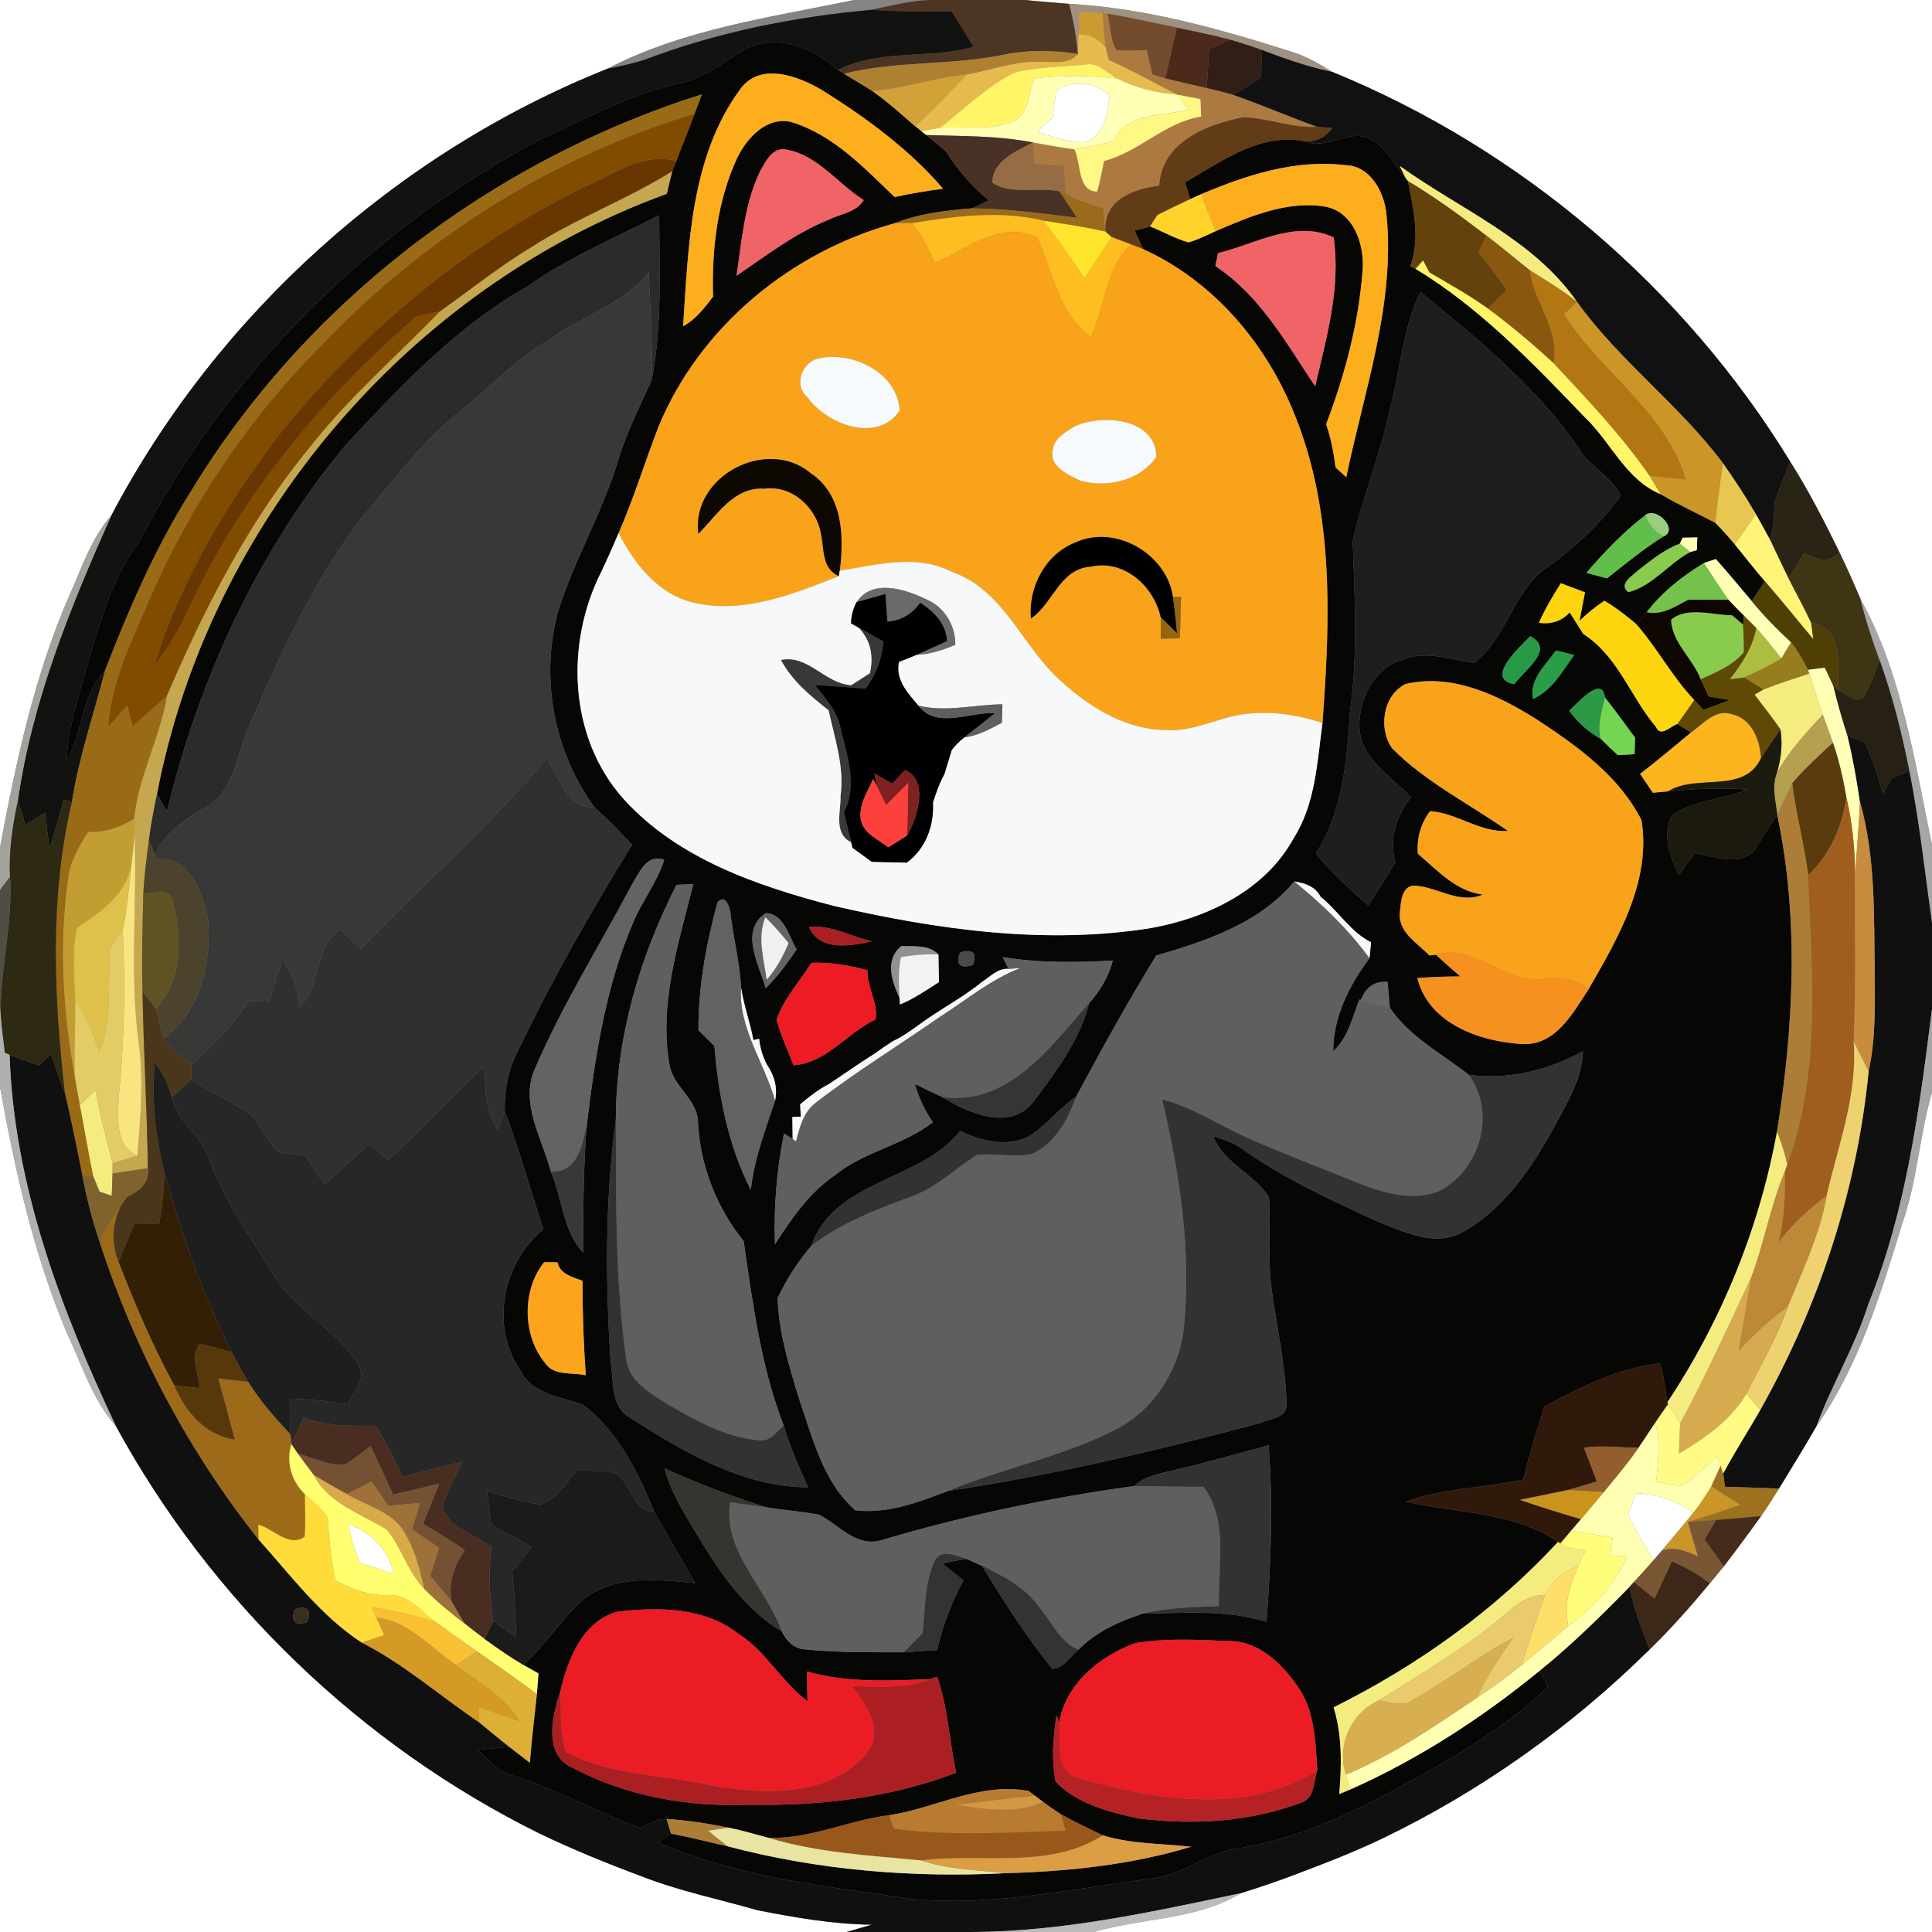 <?xml version="1.0" encoding="UTF-8" ?>
<!DOCTYPE svg PUBLIC "-//W3C//DTD SVG 1.1//EN" "http://www.w3.org/Graphics/SVG/1.1/DTD/svg11.dtd">
<svg width="250pt" height="250pt" viewBox="0 0 250 250" version="1.1" xmlns="http://www.w3.org/2000/svg">
<rect x="0" y="0" width="250" height="250" fill="#808080" stroke="none"/>
<g id="#ffffffff">
<path fill="#ffffff" opacity="1.00" d=" M 0.00 0.00 L 110.52 0.00 C 99.75 2.25 88.48 3.75 78.61 8.89 C 51.28 19.81 28.13 40.66 14.41 66.69 C 11.79 69.65 10.60 73.47 9.00 77.00 C 4.44 87.40 2.09 98.56 0.00 109.65 L 0.00 0.00 Z" />
<path fill="#ffffff" opacity="1.00" d=" M 132.59 0.00 L 250.00 0.00 L 250.00 109.35 C 247.74 98.55 246.13 87.23 240.73 77.47 C 239.87 75.46 238.99 73.45 238.03 71.48 C 236.08 67.49 234.05 63.52 231.67 59.76 C 217.90 37.25 196.86 19.31 172.43 9.32 C 170.79 8.32 169.12 7.32 167.28 6.75 C 157.87 3.74 148.26 1.05 138.35 0.50 C 136.42 0.36 134.51 0.18 132.59 0.00 Z" />
<path fill="#ffffff" opacity="1.00" d=" M 136.72 11.76 C 138.58 10.19 141.93 10.75 143.56 12.30 C 143.45 14.84 142.49 19.14 139.05 18.30 C 137.37 18.19 135.79 17.56 134.21 17.05 C 134.89 16.42 135.57 15.79 136.25 15.16 C 136.33 14.01 136.48 12.88 136.72 11.76 Z" />
<path fill="#ffffff" opacity="1.00" d=" M 0.00 140.67 C 1.95 151.49 4.35 162.30 8.65 172.47 C 10.59 176.57 11.92 181.07 14.99 184.52 C 27.34 207.17 46.71 225.83 69.84 237.27 C 74.16 239.34 78.60 241.15 83.10 242.82 C 87.93 244.71 93.02 245.74 98.00 247.18 C 102.89 248.13 107.80 249.00 112.81 249.05 L 109.56 250.00 L 0.00 250.00 L 0.00 140.67 Z" />
<path fill="#ffffff" opacity="1.00" d=" M 246.18 158.23 C 248.10 152.74 248.38 146.88 250.00 141.33 L 250.00 250.00 L 141.54 250.00 C 147.83 248.14 154.81 248.47 160.56 244.98 C 162.70 244.30 164.82 243.61 166.91 242.82 C 170.98 241.29 175.04 239.74 178.96 237.86 C 191.71 231.70 203.40 223.38 213.47 213.43 C 216.24 210.74 218.79 207.85 221.25 204.88 C 221.85 204.16 222.46 203.44 223.04 202.71 C 224.70 200.56 226.31 198.37 227.89 196.17 C 228.70 195.01 229.45 193.81 230.20 192.62 C 231.84 189.94 233.49 187.25 235.06 184.53 C 240.56 176.70 243.41 167.31 246.18 158.23 Z" />
<path fill="#ffffff" opacity="1.00" d=" M 211.67 193.23 C 214.38 193.25 216.88 194.28 219.17 195.68 C 217.81 197.36 216.41 199.01 215.02 200.67 L 214.00 201.86 C 212.80 199.97 211.69 198.04 210.67 196.06 C 210.92 195.35 211.42 193.93 211.67 193.23 Z" />
<path fill="#ffffff" opacity="1.00" d=" M 45.09 197.22 C 48.08 198.29 50.24 200.56 50.97 203.67 C 49.52 203.19 48.07 202.70 46.61 202.24 C 45.89 200.64 45.38 198.95 45.09 197.22 Z" />
</g>
<g id="#848484ff">
<path fill="#848484" opacity="1.00" d=" M 110.52 0.00 L 120.27 0.00 C 117.70 0.11 115.21 0.75 112.71 1.27 C 102.81 2.17 92.94 4.13 83.62 7.65 C 81.99 8.22 80.29 8.55 78.61 8.89 C 88.48 3.75 99.75 2.25 110.52 0.00 Z" />
</g>
<g id="#4d3523ff">
<path fill="#4d3523" opacity="1.00" d=" M 120.27 0.00 L 132.59 0.00 C 134.51 0.18 136.42 0.36 138.35 0.50 C 138.91 2.63 139.30 4.80 139.49 6.99 C 136.12 6.44 132.67 6.44 129.33 7.19 C 122.68 8.46 115.80 7.89 109.21 9.54 L 108.41 9.07 C 113.75 6.29 120.24 7.70 125.98 6.05 C 125.04 4.52 124.09 2.99 123.15 1.46 C 119.67 1.57 116.19 1.48 112.71 1.27 C 115.21 0.75 117.70 0.11 120.27 0.00 Z" />
</g>
<g id="#9f9181ff">
<path fill="#9f9181" opacity="1.00" d=" M 138.35 0.50 C 148.26 1.05 157.87 3.74 167.28 6.75 C 169.12 7.32 170.79 8.32 172.43 9.32 C 169.30 8.66 166.28 7.62 163.30 6.47 C 161.96 5.99 160.60 5.55 159.23 5.15 C 156.94 4.54 154.61 4.07 152.29 3.58 C 149.30 2.94 146.33 2.28 143.32 1.77 L 142.68 1.66 C 141.92 1.63 140.40 1.56 139.63 1.53 C 139.61 2.26 139.57 3.72 139.55 4.45 C 139.54 5.08 139.51 6.36 139.49 6.99 C 139.30 4.80 138.91 2.63 138.35 0.50 Z" />
</g>
<g id="#121211ff">
<path fill="#121211" opacity="1.00" d=" M 83.62 7.65 C 92.94 4.13 102.81 2.17 112.71 1.27 C 116.19 1.48 119.67 1.57 123.15 1.46 C 124.09 2.99 125.04 4.52 125.98 6.05 C 120.24 7.70 113.75 6.29 108.41 9.07 C 105.27 6.19 100.43 4.23 96.39 6.39 C 93.58 8.03 91.02 10.22 87.72 10.82 C 81.39 12.23 75.72 15.43 69.85 18.06 C 47.94 29.72 29.53 47.94 18.06 70.00 C 14.03 75.42 12.54 82.06 10.61 88.40 C 9.75 91.71 8.65 95.03 8.65 98.49 C 10.70 94.72 10.49 89.97 13.59 86.77 C 12.14 92.44 10.20 98.00 9.30 103.80 C 9.04 103.73 8.53 103.57 8.27 103.49 C 7.65 105.65 7.03 107.81 6.41 109.96 C 6.22 108.37 6.02 106.79 5.84 105.20 C 4.98 105.71 4.12 106.22 3.26 106.74 C 3.02 105.96 2.55 104.41 2.31 103.63 C 4.15 90.69 9.12 78.54 14.41 66.69 C 28.13 40.66 51.28 19.81 78.61 8.89 C 80.29 8.55 81.99 8.22 83.62 7.65 Z" />
</g>
<g id="#cc9a32ff">
<path fill="#cc9a32" opacity="1.00" d=" M 139.63 1.53 C 140.40 1.56 141.92 1.63 142.68 1.66 C 142.78 3.15 142.91 4.64 143.07 6.13 C 142.17 5.04 140.99 4.38 139.55 4.45 C 139.57 3.72 139.61 2.26 139.63 1.53 Z" />
</g>
<g id="#ac7a40ff">
<path fill="#ac7a40" opacity="1.00" d=" M 142.68 1.66 L 143.32 1.77 C 143.72 3.32 143.61 5.07 144.46 6.48 C 145.77 6.58 147.08 6.52 148.40 6.49 C 148.63 7.54 148.87 8.58 149.14 9.63 C 149.55 9.75 150.38 10.00 150.79 10.13 C 152.56 10.59 154.35 10.97 156.14 11.38 C 157.30 11.65 158.47 11.94 159.62 12.29 C 163.27 13.55 166.82 15.11 170.46 16.41 C 167.20 16.61 164.13 15.29 160.92 15.17 C 156.17 16.07 150.32 18.40 150.01 24.04 C 146.65 24.44 142.72 25.87 143.07 30.01 L 143.04 29.98 C 142.92 28.96 142.82 27.95 142.73 26.94 C 141.06 26.50 139.45 25.87 137.90 25.12 C 137.80 23.90 137.71 22.69 137.61 21.47 C 136.34 21.38 135.07 21.29 133.81 21.20 C 133.77 20.51 133.71 19.13 133.68 18.44 C 135.46 18.75 137.23 19.08 139.02 19.33 C 139.93 21.12 139.39 24.77 141.98 24.79 C 142.35 23.49 142.59 22.15 142.87 20.83 C 147.42 19.65 150.71 15.84 155.42 15.09 C 155.40 14.33 155.38 13.58 155.34 12.82 C 154.34 12.64 153.33 12.44 152.33 12.24 C 149.39 10.73 146.50 9.12 143.48 7.76 C 143.38 7.35 143.17 6.54 143.07 6.13 C 142.91 4.64 142.78 3.15 142.68 1.66 Z" />
</g>
<g id="#724c2cff">
<path fill="#724c2c" opacity="1.00" d=" M 143.32 1.77 C 146.33 2.28 149.30 2.94 152.29 3.58 C 151.79 5.76 151.29 7.95 150.79 10.13 C 150.38 10.00 149.55 9.75 149.14 9.63 C 148.87 8.58 148.63 7.54 148.40 6.49 C 147.08 6.52 145.77 6.58 144.46 6.48 C 143.61 5.07 143.72 3.32 143.32 1.77 Z" />
</g>
<g id="#e6ba4dff">
<path fill="#e6ba4d" opacity="1.00" d=" M 139.55 4.45 C 140.99 4.38 142.17 5.04 143.07 6.13 C 143.17 6.54 143.38 7.35 143.48 7.76 C 146.50 9.12 149.39 10.73 152.33 12.24 C 149.64 12.02 146.99 11.39 144.58 10.17 C 143.24 9.42 142.05 7.95 140.35 8.37 C 137.33 8.63 134.25 8.65 131.30 9.38 C 127.69 11.16 124.80 14.08 121.64 16.52 C 121.04 16.64 119.83 16.88 119.23 16.99 C 119.03 16.83 118.61 16.50 118.41 16.33 C 120.74 14.19 122.90 11.89 125.12 9.63 C 128.36 9.02 131.55 7.80 134.90 7.99 C 136.50 7.98 138.27 8.32 139.49 6.99 C 139.51 6.36 139.54 5.08 139.55 4.45 Z" />
</g>
<g id="#4c2a1bff">
<path fill="#4c2a1b" opacity="1.00" d=" M 152.29 3.58 C 154.61 4.07 156.94 4.54 159.23 5.15 C 158.54 5.45 157.16 6.04 156.47 6.33 C 156.36 8.01 156.25 9.70 156.14 11.38 C 154.35 10.97 152.56 10.59 150.79 10.13 C 151.29 7.95 151.79 5.76 152.29 3.58 Z" />
</g>
<g id="#060605ff">
<path fill="#060605" opacity="1.00" d=" M 96.39 6.39 C 100.43 4.23 105.27 6.19 108.41 9.07 L 109.21 9.54 C 110.44 10.29 111.68 11.01 112.88 11.79 C 114.84 13.15 116.61 14.77 118.41 16.33 C 118.61 16.50 119.03 16.83 119.23 16.99 L 119.85 17.47 C 120.73 18.19 121.60 18.91 122.46 19.64 C 123.90 22.05 125.81 24.11 127.94 25.93 C 127.40 26.19 126.32 26.70 125.78 26.96 C 122.38 27.24 118.96 27.62 115.77 28.89 C 102.38 32.57 90.60 42.23 85.24 55.14 C 83.46 59.74 82.02 64.47 80.04 68.99 C 79.34 70.66 78.60 72.32 77.82 73.96 C 73.11 83.24 73.57 95.44 80.70 103.40 C 87.73 111.15 98.03 114.65 107.88 117.22 C 121.28 120.30 135.26 122.29 148.95 120.09 C 156.23 118.78 163.73 115.20 167.40 108.46 C 170.23 104.01 170.44 98.62 171.13 93.55 C 172.12 80.30 172.65 66.40 167.60 53.84 C 163.97 44.57 157.08 36.40 147.93 32.24 C 147.65 31.64 147.09 30.44 146.81 29.85 C 147.31 29.71 148.31 29.43 148.82 29.30 C 150.48 29.96 152.06 30.88 153.79 31.36 C 155.01 31.03 156.14 30.43 157.29 29.92 C 161.74 28.01 166.56 25.92 171.50 26.74 C 175.18 27.44 176.58 31.66 176.32 34.97 C 175.81 41.81 174.03 48.51 171.60 54.90 C 172.23 56.71 172.58 58.59 172.82 60.49 C 173.28 60.91 173.75 61.33 174.21 61.75 C 176.50 50.61 180.52 39.52 179.43 27.97 C 179.23 25.04 177.40 21.42 174.06 21.37 C 167.59 20.59 161.27 22.66 155.40 25.14 C 155.05 25.30 154.36 25.61 154.01 25.77 C 153.84 25.22 153.51 24.14 153.34 23.60 C 158.04 20.91 163.15 17.07 168.87 18.31 C 171.90 19.50 174.98 16.24 177.78 18.27 C 179.54 19.46 180.57 21.42 181.89 23.04 C 181.97 23.14 182.12 23.33 182.19 23.43 C 182.90 27.06 183.81 30.85 182.49 34.46 L 183.16 34.78 C 191.50 39.83 198.35 46.99 205.06 53.98 C 208.47 57.20 210.34 62.07 214.89 63.95 C 217.18 65.31 219.61 66.42 221.97 67.66 C 222.85 68.55 223.68 69.49 224.49 70.45 C 225.78 72.04 227.03 73.66 228.37 75.21 C 227.95 75.85 227.10 77.15 226.68 77.79 C 225.14 75.97 223.62 74.12 222.03 72.34 L 220.49 72.85 C 217.69 74.56 215.07 76.61 213.07 79.23 C 212.74 79.62 212.09 80.39 211.76 80.77 C 210.43 79.68 209.09 78.59 207.60 77.74 C 206.46 78.51 205.38 79.37 204.39 80.33 C 204.56 79.41 204.92 77.57 205.10 76.65 C 204.05 76.26 203.01 75.87 201.97 75.47 C 200.93 77.13 199.92 78.80 199.14 80.59 C 200.75 80.82 202.08 80.37 203.12 79.25 C 203.70 80.18 204.29 81.11 204.88 82.04 C 209.34 84.88 210.98 90.16 214.27 94.05 C 214.90 95.50 216.20 93.91 217.06 93.69 C 217.50 93.96 218.38 94.51 218.82 94.78 C 216.64 96.59 214.47 98.41 212.23 100.14 C 212.64 100.75 213.47 101.97 213.88 102.58 C 214.37 102.54 215.36 102.45 215.85 102.40 C 219.29 102.06 222.75 101.90 226.20 102.18 C 223.00 103.41 219.27 103.51 216.41 105.47 C 215.00 107.78 216.08 110.90 217.27 113.18 C 217.95 112.25 218.64 111.31 219.32 110.38 C 221.78 110.80 224.82 112.14 226.94 110.15 C 227.97 108.62 228.83 106.97 229.99 105.52 C 232.82 118.98 232.09 132.91 229.95 146.40 C 227.69 158.84 222.77 170.92 215.76 181.45 C 215.44 179.78 215.37 178.04 214.79 176.43 C 209.42 177.00 204.55 179.49 199.87 182.00 C 198.82 185.11 197.88 188.26 197.11 191.46 C 192.07 192.55 186.82 192.56 181.93 194.30 C 188.53 195.85 195.79 195.55 201.61 199.52 C 193.40 208.41 183.38 215.55 172.57 220.93 C 173.69 224.57 173.61 228.40 173.30 232.15 C 173.67 232.00 174.40 231.69 174.77 231.54 C 183.57 227.62 191.75 222.32 199.20 216.22 C 199.48 216.71 200.06 217.68 200.34 218.17 C 196.81 221.81 192.50 224.55 188.24 227.26 C 179.43 232.32 170.36 237.57 160.18 239.19 C 156.18 239.70 153.04 242.70 149.01 243.08 C 138.72 244.43 128.44 246.72 117.99 245.74 C 106.88 244.07 95.50 242.95 85.09 238.38 C 85.53 238.11 86.40 237.55 86.83 237.27 C 89.29 237.74 91.73 238.37 94.18 238.92 C 105.90 242.01 118.06 243.01 130.15 242.39 C 138.21 242.17 146.38 241.32 154.12 238.97 C 150.31 238.53 146.40 238.64 142.71 237.49 C 140.88 236.62 139.06 235.74 137.29 234.77 C 136.49 234.25 135.73 233.72 134.97 233.16 L 133.93 232.37 L 133.11 231.75 C 126.77 230.58 121.11 233.96 115.04 234.89 C 109.75 235.53 104.80 238.03 99.39 237.80 C 97.70 237.36 96.03 236.84 94.31 236.51 C 91.65 235.96 88.96 235.55 86.25 235.37 L 85.25 235.44 C 84.44 235.79 83.63 236.17 82.84 236.56 C 77.21 234.49 71.97 231.48 66.23 229.73 C 64.40 229.20 63.14 227.71 61.82 226.43 C 63.18 226.30 64.55 226.17 65.91 226.05 C 66.79 226.74 67.67 227.42 68.56 228.10 C 68.80 225.13 69.16 222.18 69.47 219.22 C 69.54 218.32 69.61 217.43 69.68 216.54 C 69.18 216.26 68.18 215.70 67.69 215.42 C 70.51 212.97 72.51 209.75 75.21 207.19 C 79.30 203.72 85.04 204.36 89.98 204.86 C 88.17 201.76 86.35 198.68 84.61 195.54 C 82.56 190.41 79.96 185.28 75.51 181.81 C 72.67 180.69 69.04 180.53 67.43 177.50 C 63.36 171.66 64.98 163.52 70.32 159.05 C 68.63 153.95 67.19 148.77 65.31 143.74 C 65.27 141.06 65.76 138.39 67.01 136.01 C 71.40 126.83 76.44 117.97 81.79 109.32 C 80.22 107.63 78.62 105.96 76.89 104.43 C 71.66 97.19 69.87 87.75 72.22 79.12 C 74.27 72.52 77.84 66.52 79.89 59.91 C 80.96 56.19 82.71 52.74 84.31 49.23 C 85.70 42.24 85.31 34.96 85.30 27.85 C 79.55 30.81 73.55 33.32 68.24 37.08 C 59.05 42.24 51.80 50.03 44.68 57.64 C 33.35 71.30 25.77 87.82 21.60 105.00 C 21.28 104.43 20.64 103.29 20.32 102.72 C 27.00 67.79 52.82 37.24 86.28 25.08 C 86.51 24.10 86.74 23.13 86.99 22.16 L 87.49 20.86 C 88.29 18.82 89.11 16.78 89.88 14.73 C 90.19 13.89 90.51 13.05 90.81 12.21 C 63.58 20.81 39.49 39.18 24.66 63.65 C 20.09 70.90 16.68 78.80 13.59 86.77 C 10.49 89.97 10.70 94.72 8.65 98.49 C 8.65 95.03 9.75 91.71 10.61 88.40 C 12.54 82.06 14.03 75.42 18.06 70.00 C 29.53 47.94 47.94 29.72 69.85 18.06 C 75.72 15.43 81.39 12.23 87.72 10.82 C 91.02 10.22 93.58 8.03 96.39 6.39 M 95.72 11.63 C 89.34 20.39 89.09 31.82 88.39 42.22 C 90.03 41.33 91.17 39.84 92.27 38.38 C 92.09 32.25 92.81 25.98 95.42 20.38 C 96.67 17.83 99.22 15.06 102.35 15.78 C 107.79 17.41 111.78 21.69 115.77 25.50 C 117.84 25.05 119.93 24.69 122.03 24.42 C 117.68 19.34 112.14 15.28 106.49 11.73 C 103.37 9.85 98.29 7.91 95.72 11.63 M 98.36 22.16 C 96.33 26.36 95.99 31.12 95.31 35.68 C 99.14 33.08 102.84 30.21 107.17 28.46 C 108.73 27.66 110.79 27.51 111.77 25.89 C 108.44 23.81 105.90 20.17 101.89 19.38 C 100.04 18.90 99.09 20.83 98.36 22.16 M 157.62 32.75 C 157.53 33.17 157.36 34.01 157.27 34.43 C 163.06 38.25 166.44 44.40 170.18 49.99 C 171.65 43.66 173.52 37.30 172.57 30.72 C 167.59 28.38 162.47 31.58 157.62 32.75 M 179.85 52.97 C 178.64 58.76 176.34 64.25 175.04 70.00 C 175.31 77.33 175.72 84.69 174.70 91.99 C 174.30 98.34 173.78 104.94 170.28 110.46 C 172.30 112.93 174.64 115.09 177.07 117.15 C 178.26 115.32 179.43 113.48 180.55 111.60 C 179.74 108.54 180.62 105.59 182.60 103.19 C 180.03 100.45 176.01 98.20 175.90 94.00 C 175.83 90.47 177.77 86.56 181.32 85.42 C 184.37 84.07 187.66 85.34 190.76 85.80 C 195.06 82.45 195.78 76.38 200.34 73.32 C 203.90 70.75 207.18 67.70 209.73 64.11 C 208.63 62.00 206.55 60.71 204.96 59.03 C 199.49 50.56 191.52 44.11 183.80 37.77 C 181.49 42.53 181.23 47.92 179.85 52.97 M 205.27 74.13 C 205.94 74.31 207.28 74.67 207.95 74.84 C 210.34 72.95 212.69 71.01 215.28 69.40 C 217.25 68.58 214.38 65.55 212.96 66.62 C 210.10 68.80 207.61 71.41 205.27 74.13 M 217.74 69.58 L 217.36 70.36 C 215.33 71.10 213.64 72.52 211.94 73.83 C 211.27 74.50 209.35 75.58 210.71 76.63 C 213.83 75.84 215.90 72.93 218.72 71.43 L 219.57 71.19 C 219.59 70.78 219.62 69.95 219.63 69.54 C 219.16 69.55 218.22 69.57 217.74 69.58 M 197.22 83.11 C 195.96 84.41 192.39 87.91 195.95 88.53 C 197.15 86.79 201.35 84.01 198.01 82.33 L 197.22 83.11 M 201.34 84.17 C 199.99 86.08 197.91 87.85 198.36 90.44 C 200.86 89.34 202.17 86.86 203.70 84.76 C 203.11 84.62 201.93 84.32 201.34 84.17 M 180.12 96.81 C 184.46 101.22 190.10 103.99 195.12 107.52 C 191.50 107.76 188.59 105.21 185.05 104.96 C 183.83 106.57 183.31 108.46 183.47 110.47 C 185.97 112.59 188.45 115.37 191.87 115.76 C 188.83 117.06 186.05 114.78 183.09 114.60 C 181.34 114.57 181.28 116.76 181.15 118.03 C 180.85 120.62 183.43 122.03 184.97 123.64 L 185.81 123.54 C 186.83 124.50 187.90 125.42 188.96 126.35 C 187.10 126.35 185.24 126.42 183.40 126.56 C 184.87 132.48 191.53 134.80 196.99 135.10 C 201.27 135.31 203.48 131.17 205.50 128.11 C 209.32 121.47 213.69 114.10 212.41 106.13 C 209.53 100.44 204.18 96.60 198.99 93.18 C 193.95 89.99 188.00 87.09 181.88 88.51 C 178.94 89.97 178.34 94.28 180.12 96.81 M 203.06 91.96 C 204.13 93.48 205.52 94.71 207.14 95.61 C 207.86 96.32 208.60 97.02 209.34 97.71 C 209.88 97.68 210.97 97.62 211.51 97.59 C 211.53 97.06 211.57 95.99 211.58 95.46 C 210.29 93.71 209.02 91.95 207.68 90.25 C 207.32 87.27 204.09 91.03 203.06 91.96 M 81.71 114.57 C 77.57 122.39 72.83 129.93 69.32 138.07 C 67.13 142.56 70.13 147.23 71.27 151.59 C 72.76 155.02 72.83 159.27 75.45 162.10 C 75.47 156.66 75.48 151.21 75.91 145.78 C 77.00 136.73 78.37 127.56 82.03 119.13 C 83.21 116.44 85.08 114.08 85.95 111.25 C 83.63 110.43 82.69 113.01 81.71 114.57 M 87.54 114.50 C 82.75 123.89 79.72 134.25 79.69 144.84 C 78.30 155.17 78.35 165.66 79.00 176.04 C 79.47 178.58 78.90 182.02 81.56 183.48 C 88.46 187.88 96.18 192.45 104.57 192.45 C 103.36 189.85 102.22 187.21 101.41 184.46 C 98.46 176.84 97.40 168.65 96.23 160.61 C 92.68 156.20 90.52 150.64 90.31 144.98 C 90.11 142.23 87.22 140.61 86.66 137.95 C 85.20 129.97 87.81 122.07 89.71 114.40 C 89.17 114.43 88.08 114.48 87.54 114.50 M 149.61 123.65 C 145.95 129.60 142.55 135.76 139.25 141.91 C 137.01 143.43 135.37 145.69 133.06 147.10 C 130.21 148.48 126.95 147.62 124.24 146.35 C 119.06 152.90 107.99 152.62 104.99 161.20 C 103.25 163.26 101.76 165.55 100.62 167.99 C 100.77 172.46 102.12 176.84 103.43 181.10 C 105.19 186.14 106.49 191.77 110.69 195.44 C 114.90 195.90 118.86 194.40 122.70 192.92 C 136.31 190.88 149.78 187.69 163.09 184.13 C 164.28 183.55 166.44 183.55 166.49 181.80 C 166.37 176.79 165.24 171.87 164.56 166.92 C 164.02 162.96 164.41 158.95 164.22 154.98 C 162.35 151.85 158.30 150.56 157.00 147.02 C 158.23 147.41 159.50 147.79 160.57 148.55 C 165.95 152.43 172.04 155.18 178.03 157.97 C 181.58 159.35 185.69 161.50 189.39 159.37 C 195.31 155.99 198.98 149.90 202.08 144.03 C 203.42 141.54 204.77 138.94 204.83 136.04 C 200.29 138.51 195.23 139.77 190.06 139.08 C 186.54 136.31 182.44 134.22 179.84 130.39 C 179.77 129.56 179.63 127.90 179.55 127.07 C 177.86 126.90 176.72 127.80 176.10 129.39 L 175.91 129.34 C 174.98 131.66 174.44 134.29 172.51 136.03 C 172.52 131.61 174.60 127.47 177.21 124.00 C 177.28 123.31 177.35 122.62 177.42 121.93 C 174.75 120.60 173.17 117.87 170.87 116.03 C 170.21 114.72 168.84 114.25 167.47 114.07 C 162.97 119.49 156.10 121.75 149.61 123.65 M 92.85 116.74 C 91.38 122.13 90.35 127.70 90.38 133.31 C 91.06 133.98 91.75 134.66 92.44 135.34 C 92.96 141.69 94.22 148.28 97.16 153.96 C 97.58 149.98 99.03 146.22 100.29 142.46 C 100.65 140.78 100.21 139.19 99.26 137.80 C 98.70 136.74 98.35 135.62 98.23 134.42 L 97.49 134.59 C 97.06 132.29 96.24 130.08 95.89 127.76 C 95.72 124.49 94.88 121.29 94.50 118.04 C 94.37 117.19 93.83 115.70 92.85 116.74 M 99.08 127.88 C 100.61 126.37 101.88 124.64 103.08 122.86 C 102.08 121.16 101.44 118.23 99.09 118.16 C 95.64 120.45 98.25 124.86 99.08 127.88 M 104.68 119.96 C 106.08 123.16 110.08 122.41 112.81 121.80 C 110.09 121.21 107.55 119.63 104.68 119.96 M 116.65 122.42 C 114.42 124.22 115.43 126.98 116.40 129.16 L 116.45 129.98 C 118.26 129.25 119.86 128.12 121.51 127.08 C 121.49 125.89 121.44 124.69 121.43 123.50 C 120.14 122.20 118.30 122.51 116.65 122.42 M 124.23 123.25 C 123.65 124.83 124.21 125.37 125.89 124.88 C 126.46 123.29 125.91 122.75 124.23 123.25 M 129.75 123.85 L 130.50 125.37 C 129.11 125.28 128.13 126.39 127.07 127.06 C 124.45 129.20 121.41 130.72 118.72 132.75 C 117.71 133.45 116.72 134.20 115.58 134.70 C 114.78 135.22 113.98 135.76 113.21 136.32 C 111.18 137.58 109.24 138.98 107.24 140.29 C 105.89 140.99 104.70 141.93 103.54 142.90 C 103.56 143.30 103.60 144.10 103.62 144.50 L 102.53 144.54 C 102.54 145.25 102.56 146.68 102.57 147.39 L 101.45 146.69 C 100.50 151.40 100.11 156.21 100.28 161.01 C 102.43 157.67 104.74 154.30 108.09 152.04 C 111.86 148.97 116.89 148.21 120.71 145.22 C 119.68 143.69 118.86 142.04 118.39 140.26 C 119.57 140.85 120.75 141.42 121.95 141.97 C 125.28 144.01 130.57 146.39 133.63 142.69 C 136.58 138.75 139.72 134.64 140.94 129.79 C 142.36 128.22 143.46 126.37 144.00 124.30 C 139.24 124.54 134.46 124.63 129.75 123.85 M 100.48 131.94 C 101.02 133.97 101.94 135.87 102.68 137.84 C 106.91 137.60 109.61 133.63 113.30 131.92 C 113.67 129.81 112.16 127.74 112.25 125.55 C 109.88 124.90 107.45 124.50 104.99 124.59 C 103.47 127.03 101.44 129.21 100.48 131.94 M 70.41 163.33 C 67.51 166.94 67.60 172.82 70.53 176.37 C 71.70 178.12 74.05 177.54 75.80 177.96 C 75.51 173.89 75.37 169.81 75.38 165.73 C 74.06 165.23 72.51 164.92 72.13 163.34 C 71.70 163.33 70.84 163.33 70.41 163.33 M 152.03 190.21 C 150.19 190.68 148.19 190.95 146.74 192.30 C 135.68 193.81 124.68 196.14 113.98 199.32 C 110.74 200.23 108.55 197.28 105.98 196.00 C 103.73 195.58 101.45 195.42 99.20 195.05 C 94.69 193.64 90.29 191.96 85.98 190.01 C 86.97 193.65 89.15 196.76 91.03 199.97 C 93.70 204.21 96.74 208.49 101.15 211.08 C 101.69 212.22 102.68 213.31 104.01 213.41 C 108.30 213.87 112.63 213.79 116.94 213.81 C 118.38 213.70 119.83 213.61 121.28 213.51 C 121.96 210.35 123.15 207.34 124.66 204.50 C 123.73 203.77 122.83 203.02 121.90 202.30 C 122.68 202.15 124.24 201.85 125.02 201.70 C 125.54 201.94 126.57 202.40 127.09 202.63 C 129.87 207.22 132.80 211.76 136.16 215.94 C 137.65 215.90 138.46 214.33 139.53 213.49 C 141.81 211.15 144.83 209.80 147.89 208.80 C 153.24 208.74 158.69 208.25 163.88 209.86 C 164.47 202.27 164.76 194.60 164.15 187.02 C 160.11 188.10 156.10 189.27 152.03 190.21 M 72.52 218.81 C 71.46 221.99 70.22 227.13 74.17 228.79 C 81.15 232.49 89.18 233.85 97.03 233.54 C 106.07 233.70 115.24 232.65 123.73 229.39 C 122.83 225.26 122.68 220.96 121.27 216.96 L 120.30 217.28 C 114.99 217.50 109.59 217.76 104.41 216.29 C 104.43 217.25 104.47 219.17 104.49 220.13 C 101.11 217.65 99.16 213.68 95.56 211.43 C 91.18 207.96 85.30 207.95 80.01 208.53 C 75.44 209.66 73.47 214.68 72.52 218.81 M 137.06 222.88 L 136.71 221.98 C 136.28 224.79 136.03 227.71 136.59 230.53 C 139.38 233.48 143.58 234.49 147.42 235.32 C 154.48 236.19 161.81 235.76 168.51 233.21 C 170.16 232.56 169.98 230.48 170.46 229.08 C 170.21 225.34 170.15 221.29 167.86 218.14 C 165.79 215.19 162.81 212.30 158.96 212.35 C 154.96 212.19 150.90 211.95 146.93 212.61 C 142.35 214.27 137.92 217.84 137.06 222.88 Z" />
</g>
<g id="#311f17ff">
<path fill="#311f17" opacity="1.00" d=" M 156.47 6.33 C 157.16 6.04 158.54 5.45 159.23 5.15 C 160.60 5.55 161.96 5.99 163.30 6.47 C 163.27 7.37 163.22 9.15 163.19 10.05 C 161.99 10.79 160.80 11.54 159.62 12.29 C 158.47 11.94 157.30 11.65 156.14 11.38 C 156.25 9.70 156.36 8.01 156.47 6.33 Z" />
</g>
<g id="#ae8032ff">
<path fill="#ae8032" opacity="1.00" d=" M 129.33 7.19 C 132.67 6.44 136.12 6.44 139.49 6.99 C 138.27 8.32 136.50 7.98 134.90 7.99 C 131.55 7.80 128.36 9.02 125.12 9.63 C 120.98 10.02 117.03 11.44 112.88 11.79 C 111.68 11.01 110.44 10.29 109.21 9.54 C 115.80 7.89 122.68 8.46 129.33 7.19 Z" />
</g>
<g id="#111111ff">
<path fill="#111111" opacity="1.00" d=" M 163.30 6.47 C 166.28 7.62 169.30 8.66 172.43 9.32 C 196.86 19.31 217.90 37.25 231.67 59.76 C 230.97 61.48 230.27 63.20 229.62 64.95 C 229.61 66.62 229.51 68.29 229.07 69.90 C 228.46 68.78 227.85 67.66 227.22 66.55 C 225.91 64.28 224.47 62.11 222.97 59.97 C 217.35 52.43 209.59 46.74 204.08 39.08 C 198.42 30.92 188.91 27.09 181.12 21.47 C 181.31 21.86 181.70 22.65 181.89 23.04 C 180.57 21.42 179.54 19.46 177.78 18.27 C 174.98 16.24 171.90 19.50 168.87 18.31 C 170.32 18.34 171.53 17.76 172.35 16.57 C 171.88 16.53 170.93 16.45 170.46 16.41 C 166.82 15.11 163.27 13.55 159.62 12.29 C 160.80 11.54 161.99 10.79 163.19 10.05 C 163.22 9.15 163.27 7.37 163.30 6.47 Z" />
</g>
<g id="#fff566ff">
<path fill="#fff566" opacity="1.00" d=" M 140.35 8.37 C 142.05 7.95 143.24 9.42 144.58 10.17 C 140.98 9.75 137.35 9.70 133.76 10.17 C 133.11 12.18 133.13 15.06 130.73 15.86 C 127.82 16.89 124.66 16.38 121.64 16.52 C 124.80 14.08 127.69 11.16 131.30 9.38 C 134.25 8.65 137.33 8.63 140.35 8.37 Z" />
<path fill="#fff566" opacity="1.00" d=" M 184.15 33.68 C 184.35 34.07 184.76 34.85 184.97 35.24 C 187.53 36.74 190.13 38.19 192.55 39.92 C 195.50 42.11 198.33 44.48 201.03 46.98 C 205.39 51.66 209.83 56.32 213.48 61.59 C 213.94 62.38 214.41 63.16 214.89 63.95 C 210.34 62.07 208.47 57.20 205.06 53.98 C 198.35 46.99 191.50 39.83 183.16 34.78 C 183.41 34.50 183.90 33.95 184.15 33.68 Z" />
</g>
<g id="#fdae1cff">
<path fill="#fdae1c" opacity="1.00" d=" M 95.72 11.63 C 98.29 7.91 103.37 9.85 106.49 11.73 C 112.14 15.28 117.68 19.34 122.03 24.42 C 119.93 24.69 117.84 25.05 115.77 25.50 C 111.78 21.69 107.79 17.41 102.35 15.78 C 99.22 15.06 96.67 17.83 95.42 20.38 C 92.81 25.98 92.09 32.25 92.27 38.38 C 91.17 39.84 90.03 41.33 88.39 42.22 C 89.09 31.82 89.34 20.39 95.72 11.63 Z" />
</g>
<g id="#d2a238ff">
<path fill="#d2a238" opacity="1.00" d=" M 112.88 11.79 C 117.03 11.44 120.98 10.02 125.12 9.63 C 122.90 11.89 120.74 14.19 118.41 16.33 C 116.61 14.77 114.84 13.15 112.88 11.79 Z" />
</g>
<g id="#ffffb5ff">
<path fill="#ffffb5" opacity="1.00" d=" M 133.76 10.17 C 137.35 9.70 140.98 9.75 144.58 10.17 C 146.99 11.39 149.64 12.02 152.33 12.24 C 152.83 12.87 153.33 13.49 153.84 14.12 C 150.44 15.18 145.79 14.41 144.08 18.28 C 142.40 18.67 140.72 19.05 139.02 19.33 C 137.23 19.08 135.46 18.75 133.68 18.44 C 129.12 17.53 124.47 17.64 119.85 17.47 L 119.23 16.99 C 119.83 16.88 121.04 16.64 121.64 16.52 C 124.66 16.38 127.82 16.89 130.73 15.86 C 133.13 15.06 133.11 12.18 133.76 10.17 M 136.72 11.76 C 136.48 12.88 136.33 14.01 136.25 15.16 C 135.57 15.79 134.89 16.42 134.21 17.05 C 135.79 17.56 137.37 18.19 139.05 18.30 C 142.49 19.14 143.45 14.84 143.56 12.30 C 141.93 10.75 138.58 10.19 136.72 11.76 Z" />
<path fill="#ffffb5" opacity="1.00" d=" M 217.74 69.58 C 218.22 69.57 219.16 69.55 219.63 69.54 C 219.62 69.95 219.59 70.78 219.57 71.19 L 218.72 71.43 C 218.38 71.16 217.70 70.63 217.36 70.36 L 217.74 69.58 Z" />
<path fill="#ffffb5" opacity="1.00" d=" M 220.49 72.85 L 222.03 72.34 C 223.62 74.12 225.14 75.97 226.68 77.79 C 228.24 79.69 229.97 81.45 231.77 83.12 C 231.46 83.64 230.83 84.69 230.51 85.21 C 229.45 83.88 228.42 82.53 227.27 81.28 C 226.86 80.87 226.05 80.06 225.64 79.65 C 224.96 78.98 224.29 78.31 223.65 77.61 C 222.55 76.05 221.51 74.46 220.49 72.85 Z" />
<path fill="#ffffb5" opacity="1.00" d=" M 233.93 86.66 C 234.48 86.59 235.58 86.45 236.13 86.38 C 236.40 86.97 236.96 88.16 237.24 88.75 C 237.76 90.93 238.37 93.08 239.07 95.21 C 239.76 98.03 240.26 100.88 240.68 103.75 C 240.53 106.90 240.28 110.04 240.02 113.18 C 240.05 109.80 239.69 106.43 238.91 103.14 C 238.50 100.76 237.98 98.40 237.18 96.12 C 236.76 94.90 236.29 93.69 235.87 92.47 C 235.25 90.71 234.72 88.92 234.12 87.16 L 233.93 86.66 Z" />
</g>
<g id="#9a6b17ff">
<path fill="#9a6b17" opacity="1.00" d=" M 24.66 63.65 C 39.49 39.18 63.58 20.81 90.81 12.21 C 90.51 13.05 90.19 13.89 89.88 14.73 C 71.58 20.22 54.85 30.76 41.70 44.59 C 32.30 53.97 24.74 65.17 19.44 77.34 C 17.16 82.72 14.41 88.08 14.01 94.02 C 14.84 93.11 15.66 92.20 16.48 91.29 C 16.66 91.96 17.01 93.30 17.18 93.97 C 18.65 92.61 20.14 91.30 21.63 89.98 C 20.73 95.45 17.92 100.44 17.36 105.96 C 15.55 107.06 13.54 107.75 11.40 107.66 C 10.23 109.54 9.07 111.50 8.81 113.75 C 7.64 122.20 8.13 130.81 9.67 139.19 C 9.87 140.46 10.10 141.73 10.34 143.00 C 10.94 146.08 11.43 149.18 12.08 152.25 L 10.65 152.09 C 9.95 148.55 9.24 145.02 8.41 141.51 C 6.98 128.97 6.40 116.19 9.30 103.80 C 10.20 98.00 12.14 92.44 13.59 86.77 C 16.68 78.80 20.09 70.90 24.66 63.65 Z" />
</g>
<g id="#fff885ff">
<path fill="#fff885" opacity="1.00" d=" M 152.33 12.24 C 153.33 12.44 154.34 12.64 155.34 12.82 C 155.38 13.58 155.40 14.33 155.42 15.09 C 150.71 15.84 147.42 19.65 142.87 20.83 C 142.59 22.15 142.35 23.49 141.98 24.79 C 139.39 24.77 139.93 21.12 139.02 19.33 C 140.72 19.05 142.40 18.67 144.08 18.28 C 145.79 14.41 150.44 15.18 153.84 14.12 C 153.33 13.49 152.83 12.87 152.33 12.24 Z" />
</g>
<g id="#814c00ff">
<path fill="#814c00" opacity="1.00" d=" M 41.70 44.59 C 54.85 30.76 71.58 20.22 89.88 14.73 C 89.11 16.78 88.29 18.82 87.49 20.86 C 83.33 19.65 79.61 22.47 75.98 24.04 C 60.66 31.39 47.37 42.51 36.63 55.61 C 29.54 64.77 23.45 74.90 19.99 85.99 C 22.02 83.57 23.53 80.78 24.82 77.91 C 31.60 63.59 41.97 51.22 53.90 40.94 C 54.66 40.78 56.17 40.46 56.93 40.30 C 51.28 46.15 45.09 51.49 40.07 57.91 C 32.17 67.50 26.52 78.63 21.63 89.98 C 20.14 91.30 18.65 92.61 17.18 93.97 C 17.01 93.30 16.66 91.96 16.48 91.29 C 15.66 92.20 14.84 93.11 14.01 94.02 C 14.41 88.08 17.16 82.72 19.44 77.34 C 24.74 65.17 32.30 53.97 41.70 44.59 Z" />
</g>
<g id="#623c16ff">
<path fill="#623c16" opacity="1.00" d=" M 150.01 24.04 C 150.32 18.40 156.17 16.07 160.92 15.17 C 164.13 15.29 167.20 16.61 170.46 16.41 C 170.93 16.45 171.88 16.53 172.35 16.57 C 171.53 17.76 170.32 18.34 168.87 18.31 C 163.15 17.07 158.04 20.91 153.34 23.60 C 153.51 24.14 153.84 25.22 154.01 25.77 C 152.58 26.43 151.17 27.13 149.77 27.82 C 149.53 28.19 149.05 28.93 148.82 29.30 C 148.31 29.43 147.31 29.71 146.81 29.85 C 147.09 30.44 147.65 31.64 147.93 32.24 C 147.53 32.08 146.73 31.78 146.33 31.62 C 145.70 31.39 144.45 30.91 143.83 30.67 L 143.07 30.01 C 142.72 25.87 146.65 24.44 150.01 24.04 Z" />
</g>
<g id="#493126ff">
<path fill="#493126" opacity="1.00" d=" M 119.85 17.47 C 124.47 17.64 129.12 17.53 133.68 18.44 C 131.57 19.54 128.35 20.85 128.44 23.65 C 130.79 25.25 134.29 24.16 137.07 24.75 C 137.85 25.88 138.62 27.03 139.38 28.18 C 134.86 27.63 130.34 27.00 125.78 26.96 C 126.32 26.70 127.40 26.19 127.94 25.93 C 125.81 24.11 123.90 22.05 122.46 19.64 C 121.60 18.91 120.73 18.19 119.85 17.47 Z" />
</g>
<g id="#f06467ff">
<path fill="#f06467" opacity="1.00" d=" M 98.36 22.16 C 99.09 20.83 100.04 18.90 101.89 19.38 C 105.90 20.17 108.44 23.81 111.77 25.89 C 110.79 27.51 108.73 27.66 107.17 28.46 C 102.84 30.21 99.14 33.08 95.31 35.68 C 95.99 31.12 96.33 26.36 98.36 22.16 Z" />
<path fill="#f06467" opacity="1.00" d=" M 157.62 32.75 C 162.47 31.58 167.59 28.38 172.57 30.72 C 173.52 37.30 171.65 43.66 170.18 49.99 C 166.44 44.40 163.06 38.25 157.27 34.43 C 157.36 34.01 157.53 33.17 157.62 32.75 Z" />
</g>
<g id="#956c44ff">
<path fill="#956c44" opacity="1.00" d=" M 128.44 23.65 C 128.35 20.85 131.57 19.54 133.68 18.44 C 133.71 19.13 133.77 20.51 133.81 21.20 C 135.07 21.29 136.34 21.38 137.61 21.47 C 137.71 22.69 137.80 23.90 137.90 25.12 L 137.07 24.75 C 134.29 24.16 130.79 25.25 128.44 23.65 Z" />
</g>
<g id="#683600ff">
<path fill="#683600" opacity="1.00" d=" M 75.98 24.04 C 79.61 22.47 83.33 19.65 87.49 20.86 L 86.99 22.16 C 81.14 25.85 74.57 28.23 68.75 32.00 C 64.61 34.48 60.87 37.53 56.93 40.30 C 56.17 40.46 54.66 40.78 53.90 40.94 C 41.97 51.22 31.60 63.59 24.82 77.91 C 23.53 80.78 22.02 83.57 19.99 85.99 C 23.45 74.90 29.54 64.77 36.63 55.61 C 47.37 42.51 60.66 31.39 75.98 24.04 Z" />
</g>
<g id="#fdae1dff">
<path fill="#fdae1d" opacity="1.00" d=" M 155.40 25.14 C 161.27 22.66 167.59 20.59 174.06 21.37 C 177.40 21.42 179.23 25.04 179.43 27.97 C 180.52 39.52 176.50 50.61 174.21 61.75 C 173.75 61.33 173.28 60.91 172.82 60.49 C 172.58 58.59 172.23 56.71 171.60 54.90 C 174.03 48.51 175.81 41.81 176.32 34.97 C 176.58 31.66 175.18 27.44 171.50 26.74 C 166.56 25.92 161.74 28.01 157.29 29.92 C 156.65 28.33 156.03 26.74 155.40 25.14 Z" />
</g>
<g id="#f5ec80ff">
<path fill="#f5ec80" opacity="1.00" d=" M 181.12 21.47 C 188.91 27.09 198.42 30.92 204.08 39.08 C 202.15 37.54 200.04 36.27 197.96 34.97 C 196.07 33.49 194.26 31.92 192.33 30.49 C 189.06 27.98 185.73 25.55 182.19 23.43 C 182.12 23.33 181.97 23.14 181.89 23.04 C 181.70 22.65 181.31 21.86 181.12 21.47 Z" />
<path fill="#f5ec80" opacity="1.00" d=" M 228.21 89.20 C 230.15 88.44 232.14 87.81 234.12 87.16 C 234.72 88.92 235.25 90.71 235.87 92.47 C 233.70 94.82 231.51 97.19 229.93 99.99 C 230.50 98.17 230.68 96.26 230.39 94.38 C 229.33 92.83 228.15 91.38 227.03 89.88 C 227.33 89.71 227.92 89.37 228.21 89.20 Z" />
<path fill="#f5ec80" opacity="1.00" d=" M 10.34 143.00 C 11.01 142.35 11.68 141.70 12.35 141.05 C 12.90 144.25 13.75 147.38 14.58 150.52 C 14.58 150.85 14.56 151.52 14.56 151.85 C 14.53 152.58 14.49 154.03 14.46 154.75 C 14.07 154.62 13.28 154.34 12.88 154.20 C 12.68 153.72 12.28 152.74 12.08 152.25 C 11.43 149.18 10.94 146.08 10.34 143.00 Z" />
<path fill="#f5ec80" opacity="1.00" d=" M 229.95 146.40 C 230.51 147.80 230.97 149.23 231.27 150.71 L 230.97 151.59 C 229.07 156.07 228.30 160.91 226.55 165.44 C 223.58 171.76 220.71 178.10 217.40 184.24 C 217.00 183.62 216.22 182.36 215.83 181.73 L 215.76 181.45 C 222.77 170.92 227.69 158.84 229.95 146.40 Z" />
<path fill="#f5ec80" opacity="1.00" d=" M 201.61 199.52 L 201.93 199.70 C 202.17 199.84 202.65 200.11 202.90 200.24 C 203.66 200.37 204.42 200.49 205.20 200.60 C 204.87 201.27 204.55 201.94 204.25 202.62 C 202.36 203.31 200.81 204.60 199.93 206.42 C 197.93 206.33 196.34 207.49 194.92 208.75 C 189.86 213.11 184.06 216.46 178.44 220.03 C 174.84 221.60 172.92 225.90 174.17 229.63 C 174.32 230.11 174.62 231.06 174.77 231.54 C 174.40 231.69 173.67 232.00 173.30 232.15 C 173.61 228.40 173.69 224.57 172.57 220.93 C 183.38 215.55 193.40 208.41 201.61 199.52 Z" />
</g>
<g id="#c5a74fff">
<path fill="#c5a74f" opacity="1.00" d=" M 68.75 32.00 C 74.57 28.23 81.14 25.85 86.99 22.16 C 86.74 23.13 86.51 24.10 86.28 25.08 C 52.82 37.24 27.00 67.79 20.32 102.72 C 19.91 104.72 19.51 106.73 19.26 108.76 C 18.96 111.04 18.67 113.33 18.54 115.63 C 18.45 119.87 18.31 124.12 18.44 128.37 C 18.58 135.97 19.02 143.56 19.14 151.16 C 17.61 151.39 16.08 151.62 14.56 151.85 C 14.56 151.52 14.58 150.85 14.58 150.52 C 15.64 150.18 16.70 149.86 17.77 149.56 C 18.16 144.71 18.62 139.81 17.95 134.96 C 16.74 126.00 17.77 116.94 17.41 107.94 C 17.40 107.44 17.37 106.45 17.36 105.96 C 17.92 100.44 20.73 95.45 21.63 89.98 C 26.52 78.63 32.17 67.50 40.07 57.91 C 45.09 51.49 51.28 46.15 56.93 40.30 C 60.87 37.53 64.61 34.48 68.75 32.00 Z" />
</g>
<g id="#63420bff">
<path fill="#63420b" opacity="1.00" d=" M 182.19 23.43 C 185.73 25.55 189.06 27.98 192.33 30.49 C 192.08 31.04 191.58 32.14 191.33 32.69 C 192.60 34.25 193.81 35.85 194.97 37.49 C 194.37 38.09 193.16 39.31 192.55 39.92 C 190.13 38.19 187.53 36.74 184.97 35.24 C 184.76 34.85 184.35 34.07 184.15 33.68 C 183.90 33.95 183.41 34.50 183.16 34.78 L 182.49 34.46 C 183.81 30.85 182.90 27.06 182.19 23.43 Z" />
</g>
<g id="#996b1aff">
<path fill="#996b1a" opacity="1.00" d=" M 137.07 24.75 L 137.90 25.12 C 139.45 25.87 141.06 26.50 142.73 26.94 C 142.82 27.95 142.92 28.96 143.04 29.98 C 140.39 29.35 137.69 28.99 135.01 28.55 C 129.39 27.19 123.69 27.98 118.07 28.86 C 117.50 28.86 116.34 28.88 115.77 28.89 C 118.96 27.62 122.38 27.24 125.78 26.96 C 130.34 27.00 134.86 27.63 139.38 28.18 C 138.62 27.03 137.85 25.88 137.07 24.75 Z" />
</g>
<g id="#ffd32aff">
<path fill="#ffd32a" opacity="1.00" d=" M 154.01 25.77 C 154.36 25.61 155.05 25.30 155.40 25.14 C 156.03 26.74 156.65 28.33 157.29 29.92 C 156.14 30.43 155.01 31.03 153.79 31.36 C 152.06 30.88 150.48 29.96 148.82 29.30 C 149.05 28.93 149.53 28.19 149.77 27.82 C 151.17 27.13 152.58 26.43 154.01 25.77 Z" />
</g>
<g id="#2b2b2aff">
<path fill="#2b2b2a" opacity="1.00" d=" M 68.24 37.08 C 73.55 33.32 79.55 30.81 85.30 27.85 C 85.31 34.96 85.70 42.24 84.31 49.23 C 84.47 44.57 84.16 39.90 83.93 35.25 C 80.62 39.45 75.24 40.88 71.07 43.98 C 66.51 46.63 62.95 50.58 58.83 53.80 C 54.27 57.58 50.76 62.39 46.93 66.85 C 40.46 75.28 36.08 85.05 31.90 94.75 C 30.59 98.19 30.10 102.53 26.56 104.53 C 23.87 105.93 21.43 107.81 20.05 110.58 L 19.26 108.76 C 19.51 106.73 19.91 104.72 20.32 102.72 C 20.64 103.29 21.28 104.43 21.60 105.00 C 25.77 87.82 33.35 71.30 44.68 57.64 C 51.80 50.03 59.05 42.24 68.24 37.08 Z" />
</g>
<g id="#ffbe1fff">
<path fill="#ffbe1f" opacity="1.00" d=" M 118.07 28.86 C 123.69 27.98 129.39 27.19 135.01 28.55 C 136.86 30.97 138.63 33.44 140.33 35.97 C 141.50 34.21 142.67 32.45 143.83 30.67 C 144.45 30.91 145.70 31.39 146.33 31.62 C 142.97 34.77 143.08 39.65 141.14 43.56 C 136.92 40.51 136.26 35.14 134.21 30.73 C 129.62 28.46 125.07 32.16 121.02 34.02 C 120.15 32.23 119.25 30.46 118.07 28.86 Z" />
</g>
<g id="#f9a31aff">
<path fill="#f9a31a" opacity="1.00" d=" M 85.24 55.14 C 90.60 42.23 102.38 32.57 115.77 28.89 C 116.34 28.88 117.50 28.86 118.07 28.86 C 119.25 30.46 120.15 32.23 121.02 34.02 C 125.07 32.16 129.62 28.46 134.21 30.73 C 136.26 35.14 136.92 40.51 141.14 43.56 C 143.08 39.65 142.97 34.77 146.33 31.62 C 146.73 31.78 147.53 32.08 147.93 32.24 C 157.08 36.40 163.97 44.57 167.60 53.84 C 172.65 66.40 172.12 80.30 171.13 93.55 C 168.17 92.58 165.05 92.05 161.94 92.32 C 158.18 92.50 154.81 94.70 151.00 94.48 C 145.38 94.45 140.43 91.19 136.53 87.42 C 132.04 82.99 129.57 76.19 123.17 74.00 C 118.58 71.63 113.45 73.09 108.66 73.85 C 109.23 69.34 109.06 64.00 104.86 61.20 C 99.17 56.49 89.40 61.66 90.37 69.06 C 92.82 66.62 94.98 62.93 98.95 63.23 C 102.49 62.73 105.66 65.69 106.23 69.05 C 106.67 71.03 106.30 73.51 108.54 74.56 C 102.65 76.86 96.20 79.49 89.79 77.99 C 85.17 76.94 82.12 72.98 80.04 68.99 C 82.02 64.47 83.46 59.74 85.24 55.14 M 105.39 46.54 C 103.54 47.45 102.82 50.02 104.52 51.46 C 107.04 54.93 113.53 57.41 116.41 53.13 C 116.19 48.13 109.88 45.12 105.39 46.54 M 139.17 55.12 C 138.02 55.82 136.48 56.62 136.26 58.09 C 135.65 60.40 138.28 61.47 139.94 62.25 C 143.41 63.12 147.52 62.18 149.63 59.12 C 149.57 54.14 142.74 53.56 139.17 55.12 M 133.40 80.03 C 136.22 78.15 137.13 73.60 141.09 73.33 C 145.42 72.32 149.32 75.82 150.20 79.88 C 150.20 80.57 150.20 81.96 150.20 82.65 C 150.82 82.64 152.06 82.61 152.68 82.60 C 152.74 80.81 152.79 79.02 152.83 77.22 L 151.78 77.27 C 150.97 71.65 144.27 67.77 139.06 70.24 C 135.24 71.78 133.06 76.00 133.40 80.03 Z" />
<path fill="#f9a31a" opacity="1.00" d=" M 180.12 96.81 C 178.34 94.28 178.94 89.97 181.88 88.51 C 188.00 87.09 193.95 89.99 198.99 93.18 C 204.18 96.60 209.53 100.44 212.41 106.13 C 213.69 114.10 209.32 121.47 205.50 128.11 C 202.93 125.27 198.98 127.67 195.89 126.17 C 192.60 125.03 189.49 122.42 185.81 123.54 L 184.97 123.64 C 183.43 122.03 180.85 120.62 181.15 118.03 C 181.28 116.76 181.34 114.57 183.09 114.60 C 186.05 114.78 188.83 117.06 191.87 115.76 C 188.45 115.37 185.97 112.59 183.47 110.47 C 183.31 108.46 183.83 106.57 185.05 104.96 C 188.59 105.21 191.50 107.76 195.12 107.52 C 190.10 103.99 184.46 101.22 180.12 96.81 Z" />
</g>
<g id="#ffe62dff">
<path fill="#ffe62d" opacity="1.00" d=" M 135.01 28.55 C 137.69 28.99 140.39 29.35 143.04 29.98 L 143.07 30.01 L 143.83 30.67 C 142.67 32.45 141.50 34.21 140.33 35.97 C 138.63 33.44 136.86 30.97 135.01 28.55 Z" />
</g>
<g id="#89570dff">
<path fill="#89570d" opacity="1.00" d=" M 192.33 30.49 C 194.26 31.92 196.07 33.49 197.96 34.97 C 198.46 39.15 201.87 42.60 201.03 46.98 C 198.33 44.48 195.50 42.11 192.55 39.92 C 193.16 39.31 194.37 38.09 194.97 37.49 C 193.81 35.85 192.60 34.25 191.33 32.69 C 191.58 32.14 192.08 31.04 192.33 30.49 Z" />
</g>
<g id="#383837ff">
<path fill="#383837" opacity="1.00" d=" M 71.07 43.98 C 75.24 40.88 80.62 39.45 83.93 35.25 C 84.16 39.90 84.47 44.57 84.31 49.23 C 82.71 52.74 80.96 56.19 79.89 59.91 C 77.84 66.52 74.27 72.52 72.22 79.12 C 69.87 87.75 71.66 97.19 76.89 104.43 C 73.30 104.65 72.45 100.48 70.69 98.19 C 63.27 106.93 54.64 114.54 46.70 122.79 C 45.81 121.95 44.92 121.10 44.04 120.26 C 40.42 122.62 41.72 127.59 38.71 130.33 C 38.63 128.07 37.89 125.95 36.53 124.15 C 35.95 125.97 35.37 127.79 34.81 129.62 C 33.93 129.59 33.05 129.56 32.18 129.53 C 30.18 132.66 27.55 135.29 24.81 137.76 C 23.52 136.72 22.22 135.68 21.13 134.43 C 25.94 130.98 27.36 124.69 26.93 119.09 C 26.20 115.62 24.68 110.85 20.31 111.17 C 20.25 111.02 20.12 110.73 20.05 110.58 C 21.43 107.81 23.87 105.93 26.56 104.53 C 30.10 102.53 30.59 98.19 31.90 94.75 C 36.08 85.05 40.46 75.28 46.93 66.85 C 50.76 62.39 54.27 57.58 58.83 53.80 C 62.95 50.58 66.51 46.63 71.07 43.98 Z" />
<path fill="#383837" opacity="1.00" d=" M 111.06 81.18 C 112.14 81.79 113.23 82.40 114.32 83.01 C 114.15 85.24 113.33 87.31 112.02 89.10 C 109.83 88.95 107.64 88.80 105.45 88.63 C 106.77 90.31 108.29 91.97 108.74 94.12 C 109.60 97.70 111.01 101.58 109.21 105.12 C 109.51 106.41 109.82 107.70 110.14 108.99 C 107.80 107.85 108.83 104.98 108.77 102.95 C 109.28 99.17 108.00 95.55 107.22 91.91 C 104.86 90.06 102.49 88.09 101.05 85.40 C 104.59 84.66 106.73 88.46 110.15 88.66 C 110.75 88.27 111.95 87.50 112.56 87.11 C 113.07 84.92 112.67 82.79 111.06 81.18 Z" />
</g>
<g id="#b27613ff">
<path fill="#b27613" opacity="1.00" d=" M 197.96 34.97 C 200.04 36.27 202.15 37.54 204.08 39.08 C 203.66 39.48 202.82 40.26 202.40 40.66 C 207.12 48.16 215.55 53.25 218.15 62.06 C 216.59 61.90 215.03 61.75 213.48 61.59 C 209.83 56.32 205.39 51.66 201.03 46.98 C 201.87 42.60 198.46 39.15 197.96 34.97 Z" />
</g>
<g id="#1e1e1eff">
<path fill="#1e1e1e" opacity="1.00" d=" M 179.85 52.97 C 181.23 47.92 181.49 42.53 183.80 37.77 C 191.52 44.11 199.49 50.56 204.96 59.03 C 206.55 60.71 208.63 62.00 209.73 64.11 C 207.18 67.70 203.90 70.75 200.34 73.32 C 195.78 76.38 195.06 82.45 190.76 85.80 C 187.66 85.34 184.37 84.07 181.32 85.42 C 177.77 86.56 175.83 90.47 175.90 94.00 C 176.01 98.20 180.03 100.45 182.60 103.19 C 180.62 105.59 179.74 108.54 180.55 111.60 C 179.43 113.48 178.26 115.32 177.07 117.15 C 174.64 115.09 172.30 112.93 170.28 110.46 C 173.78 104.94 174.30 98.34 174.70 91.99 C 175.72 84.69 175.31 77.33 175.04 70.00 C 176.34 64.25 178.64 58.76 179.85 52.97 Z" />
</g>
<g id="#cb9527ff">
<path fill="#cb9527" opacity="1.00" d=" M 204.08 39.08 C 209.59 46.74 217.35 52.43 222.97 59.97 C 222.54 62.52 222.25 65.09 221.97 67.66 C 219.61 66.42 217.18 65.31 214.89 63.95 C 214.41 63.16 213.94 62.38 213.48 61.59 C 215.03 61.75 216.59 61.90 218.15 62.06 C 215.55 53.25 207.12 48.16 202.40 40.66 C 202.82 40.26 203.66 39.48 204.08 39.08 Z" />
<path fill="#cb9527" opacity="1.00" d=" M 219.17 195.68 C 219.99 194.60 220.76 193.48 221.45 192.31 C 222.68 193.15 223.95 193.92 225.21 194.72 C 222.97 195.52 220.70 196.26 218.43 196.94 C 218.83 198.43 219.28 199.92 219.72 201.40 C 218.22 200.73 216.66 200.06 215.02 200.67 C 216.41 199.01 217.81 197.36 219.17 195.68 Z" />
</g>
<g id="#f7fafcff">
<path fill="#f7fafc" opacity="1.00" d=" M 105.39 46.54 C 109.88 45.12 116.19 48.13 116.41 53.13 C 113.53 57.41 107.04 54.93 104.52 51.46 C 102.82 50.02 103.54 47.45 105.39 46.54 Z" />
<path fill="#f7fafc" opacity="1.00" d=" M 139.17 55.12 C 142.74 53.56 149.57 54.14 149.63 59.12 C 147.52 62.18 143.41 63.12 139.94 62.25 C 138.28 61.47 135.65 60.40 136.26 58.09 C 136.48 56.62 138.02 55.82 139.17 55.12 Z" />
</g>
<g id="#0e0802ff">
<path fill="#0e0802" opacity="1.00" d=" M 90.37 69.06 C 89.40 61.66 99.17 56.49 104.86 61.20 C 109.06 64.00 109.23 69.34 108.66 73.85 L 108.54 74.56 C 106.30 73.51 106.67 71.03 106.23 69.05 C 105.66 65.69 102.49 62.73 98.95 63.23 C 94.98 62.93 92.82 66.62 90.37 69.06 Z" />
</g>
<g id="#292414ff">
<path fill="#292414" opacity="1.00" d=" M 231.67 59.76 C 234.05 63.52 236.08 67.49 238.03 71.48 C 236.61 73.00 234.99 72.38 233.48 71.55 C 232.80 72.65 232.12 73.75 231.45 74.86 C 230.62 73.22 229.86 71.55 229.07 69.90 C 229.51 68.29 229.61 66.62 229.62 64.95 C 230.27 63.20 230.97 61.48 231.67 59.76 Z" />
</g>
<g id="#e8c751ff">
<path fill="#e8c751" opacity="1.00" d=" M 221.97 67.66 C 222.25 65.09 222.54 62.52 222.97 59.97 C 224.47 62.11 225.91 64.28 227.22 66.55 C 226.31 67.85 225.40 69.15 224.49 70.45 C 223.68 69.49 222.85 68.55 221.97 67.66 Z" />
</g>
<g id="#a2a29dff">
<path fill="#a2a29d" opacity="1.00" d=" M 9.00 77.00 C 10.60 73.47 11.79 69.65 14.41 66.69 C 9.12 78.54 4.15 90.69 2.31 103.63 C 1.62 106.85 1.11 110.14 1.30 113.44 C 0.97 113.87 0.32 114.73 0.00 115.16 L 0.00 109.65 C 2.09 98.56 4.44 87.40 9.00 77.00 Z" />
</g>
<g id="#61be4aff">
<path fill="#61be4a" opacity="1.00" d=" M 205.27 74.13 C 207.61 71.41 210.10 68.80 212.96 66.62 C 213.33 67.87 214.10 68.80 215.28 69.40 C 212.69 71.01 210.34 72.95 207.95 74.84 C 207.28 74.67 205.94 74.31 205.27 74.13 Z" />
</g>
<g id="#99ce7eff">
<path fill="#99ce7e" opacity="1.00" d=" M 212.96 66.62 C 214.38 65.55 217.25 68.58 215.28 69.40 C 214.10 68.80 213.33 67.87 212.96 66.62 Z" />
</g>
<g id="#fff378ff">
<path fill="#fff378" opacity="1.00" d=" M 224.49 70.45 C 225.40 69.15 226.31 67.85 227.22 66.55 C 227.85 67.66 228.46 68.78 229.07 69.90 C 229.86 71.55 230.62 73.22 231.45 74.86 C 232.41 76.77 233.46 78.64 234.36 80.58 C 234.43 81.12 234.58 82.18 234.65 82.72 C 232.55 80.22 230.51 77.67 228.37 75.21 C 227.03 73.66 225.78 72.04 224.49 70.45 Z" />
</g>
<g id="#f7f8faff">
<path fill="#f7f8fa" opacity="1.00" d=" M 77.82 73.96 C 78.60 72.32 79.34 70.66 80.04 68.99 C 82.12 72.98 85.17 76.94 89.79 77.99 C 96.20 79.49 102.65 76.86 108.54 74.56 L 108.66 73.85 C 113.45 73.09 118.58 71.63 123.17 74.00 C 129.57 76.19 132.04 82.99 136.53 87.42 C 140.43 91.19 145.38 94.45 151.00 94.48 C 154.81 94.70 158.18 92.50 161.94 92.32 C 165.05 92.05 168.17 92.58 171.13 93.55 C 170.44 98.62 170.23 104.01 167.40 108.46 C 163.73 115.20 156.23 118.78 148.95 120.09 C 135.26 122.29 121.28 120.30 107.88 117.22 C 98.03 114.65 87.73 111.15 80.70 103.40 C 73.57 95.44 73.11 83.24 77.82 73.96 M 110.85 77.91 C 110.39 78.76 110.15 79.68 110.13 80.67 L 111.06 81.18 C 112.67 82.79 113.07 84.92 112.56 87.11 C 111.95 87.50 110.75 88.27 110.15 88.66 C 106.73 88.46 104.59 84.66 101.05 85.40 C 102.49 88.09 104.86 90.06 107.22 91.91 C 108.00 95.55 109.28 99.17 108.77 102.95 C 108.83 104.98 107.80 107.85 110.14 108.99 L 110.32 109.71 C 111.15 110.30 111.97 110.90 112.79 111.51 C 114.30 111.56 115.82 111.59 117.34 111.62 C 119.80 109.81 120.88 106.82 120.72 103.83 C 121.14 102.57 121.56 101.31 122.21 100.15 C 122.53 99.12 122.84 98.09 123.15 97.05 C 123.62 96.43 124.17 95.88 124.80 95.41 C 126.55 95.21 128.10 94.33 129.64 93.52 C 129.66 92.93 129.70 91.74 129.71 91.14 C 126.08 91.17 122.45 92.19 118.84 91.31 C 117.46 89.68 115.83 87.99 116.32 85.65 C 117.09 85.36 117.85 85.05 118.61 84.73 C 120.36 84.67 122.03 84.11 123.62 83.43 C 123.63 80.82 122.11 78.41 119.65 77.46 C 116.98 76.19 112.85 74.91 110.85 77.91 Z" />
<path fill="#f7f8fa" opacity="1.00" d=" M 167.47 114.07 C 168.84 114.25 170.21 114.72 170.87 116.03 C 173.17 117.87 174.75 120.60 177.42 121.93 C 177.35 122.62 177.28 123.31 177.21 124.00 C 174.45 120.24 171.09 116.99 167.47 114.07 Z" />
<path fill="#f7f8fa" opacity="1.00" d=" M 127.07 127.06 C 128.13 126.39 129.11 125.28 130.50 125.37 C 130.88 125.35 131.65 125.30 132.04 125.27 C 128.22 126.73 125.07 129.38 121.66 131.56 C 116.33 135.27 110.77 138.68 105.62 142.65 C 103.99 143.84 103.48 145.86 103.01 147.71 C 102.90 147.63 102.68 147.47 102.57 147.39 C 102.56 146.68 102.54 145.25 102.53 144.54 L 103.62 144.50 C 103.60 144.10 103.56 143.30 103.54 142.90 C 104.70 141.93 105.89 140.99 107.24 140.29 C 109.24 138.98 111.18 137.58 113.21 136.32 C 113.98 135.76 114.78 135.22 115.58 134.70 C 116.72 134.20 117.71 133.45 118.72 132.75 C 121.41 130.72 124.45 129.20 127.07 127.06 Z" />
<path fill="#f7f8fa" opacity="1.00" d=" M 100.29 142.46 C 98.94 137.53 95.51 133.06 95.89 127.76 C 96.24 130.08 97.06 132.29 97.49 134.59 L 98.23 134.42 C 98.35 135.62 98.70 136.74 99.26 137.80 C 100.21 139.19 100.65 140.78 100.29 142.46 Z" />
</g>
<g id="#000000ff">
<path fill="#000000" opacity="1.00" d=" M 133.40 80.03 C 133.06 76.00 135.24 71.78 139.06 70.24 C 144.27 67.77 150.97 71.65 151.78 77.27 C 152.01 78.83 152.18 80.39 152.31 81.96 C 151.78 81.44 150.73 80.40 150.20 79.88 C 149.32 75.82 145.42 72.32 141.09 73.33 C 137.13 73.60 136.22 78.15 133.40 80.03 Z" />
</g>
<g id="#89cb4dff">
<path fill="#89cb4d" opacity="1.00" d=" M 211.94 73.83 C 213.64 72.52 215.33 71.10 217.36 70.36 C 217.70 70.63 218.38 71.16 218.72 71.43 C 215.90 72.93 213.83 75.84 210.71 76.63 C 209.35 75.58 211.27 74.50 211.94 73.83 Z" />
<path fill="#89cb4d" opacity="1.00" d=" M 216.23 80.19 C 218.29 78.43 221.60 79.59 224.14 79.61 C 224.49 79.91 225.20 80.52 225.56 80.82 C 225.60 82.01 225.69 83.21 225.65 84.40 C 224.22 86.16 222.06 87.00 220.06 87.90 C 219.04 85.22 216.32 83.15 216.23 80.19 Z" />
</g>
<g id="#3e3515ff">
<path fill="#3e3515" opacity="1.00" d=" M 233.48 71.55 C 234.99 72.38 236.61 73.00 238.03 71.48 C 238.99 73.45 239.87 75.46 240.73 77.47 C 241.41 80.19 242.27 82.86 243.25 85.49 C 242.58 87.12 241.97 88.79 241.08 90.31 C 239.96 91.03 238.88 89.68 237.86 89.32 C 237.77 86.11 238.67 81.38 234.36 80.58 C 233.46 78.64 232.41 76.77 231.45 74.86 C 232.12 73.75 232.80 72.65 233.48 71.55 Z" />
</g>
<g id="#74c24bff">
<path fill="#74c24b" opacity="1.00" d=" M 213.07 79.23 C 215.07 76.61 217.69 74.56 220.49 72.85 C 221.51 74.46 222.55 76.05 223.65 77.61 C 221.93 77.63 220.21 77.61 218.49 77.60 C 216.80 78.47 215.10 79.68 213.07 79.23 Z" />
</g>
<g id="#fdd50eff">
<path fill="#fdd50e" opacity="1.00" d=" M 201.97 75.47 C 203.01 75.87 204.05 76.26 205.10 76.65 C 204.92 77.57 204.56 79.41 204.39 80.33 C 205.38 79.37 206.46 78.51 207.60 77.74 C 209.09 78.59 210.43 79.68 211.76 80.77 C 214.48 83.87 216.40 87.58 219.25 90.57 C 218.53 91.62 217.81 92.67 217.06 93.69 C 216.20 93.91 214.90 95.50 214.27 94.05 C 210.98 90.16 209.34 84.88 204.88 82.04 C 204.29 81.11 203.70 80.18 203.12 79.25 C 202.08 80.37 200.75 80.82 199.14 80.59 C 199.92 78.80 200.93 77.13 201.97 75.47 Z" />
</g>
<g id="#4e3f04ff">
<path fill="#4e3f04" opacity="1.00" d=" M 228.37 75.21 C 230.51 77.67 232.55 80.22 234.65 82.72 C 234.58 82.18 234.43 81.12 234.36 80.58 C 238.67 81.38 237.77 86.11 237.86 89.32 L 237.24 88.75 C 236.96 88.16 236.40 86.97 236.13 86.38 C 235.58 86.45 234.48 86.59 233.93 86.66 C 233.32 85.42 232.64 84.20 231.77 83.12 C 229.97 81.45 228.24 79.69 226.68 77.79 C 227.10 77.15 227.95 75.85 228.37 75.21 Z" />
</g>
<g id="#6a6a6bff">
<path fill="#6a6a6b" opacity="1.00" d=" M 110.85 77.91 C 112.85 74.91 116.98 76.19 119.65 77.46 C 122.11 78.41 123.63 80.82 123.62 83.43 C 122.03 84.11 120.36 84.67 118.61 84.73 C 119.92 84.14 121.23 83.55 122.54 82.96 C 122.41 80.69 120.89 79.18 119.09 77.99 C 118.04 79.43 116.61 80.34 114.82 80.43 C 114.75 79.54 114.63 77.75 114.57 76.86 C 113.64 77.12 111.78 77.65 110.85 77.91 Z" />
</g>
<g id="#956611ff">
<path fill="#956611" opacity="1.00" d=" M 151.78 77.27 L 152.83 77.22 C 152.79 79.02 152.74 80.81 152.68 82.60 C 152.06 82.61 150.82 82.64 150.20 82.65 C 150.20 81.96 150.20 80.57 150.20 79.88 C 150.73 80.40 151.78 81.44 152.31 81.96 C 152.18 80.39 152.01 78.83 151.78 77.27 Z" />
</g>
<g id="#0d0601ff">
<path fill="#0d0601" opacity="1.00" d=" M 218.49 77.60 C 220.21 77.61 221.93 77.63 223.65 77.61 C 224.29 78.31 224.96 78.98 225.64 79.65 C 225.62 79.94 225.58 80.53 225.56 80.82 C 225.20 80.52 224.49 79.91 224.14 79.61 C 221.60 79.59 218.29 78.43 216.23 80.19 C 216.32 83.15 219.04 85.22 220.06 87.90 C 220.42 88.63 220.76 89.37 221.10 90.11 C 222.02 90.27 222.95 90.43 223.87 90.59 C 222.71 91.01 221.55 91.44 220.40 91.86 C 220.11 91.54 219.54 90.89 219.25 90.57 C 216.40 87.58 214.48 83.87 211.76 80.77 C 212.09 80.39 212.74 79.62 213.07 79.23 C 215.10 79.68 216.80 78.47 218.49 77.60 Z" />
</g>
<g id="#000002ff">
<path fill="#000002" opacity="1.00" d=" M 110.13 80.67 C 110.15 79.68 110.39 78.76 110.85 77.91 C 111.78 77.65 113.64 77.12 114.57 76.86 C 114.63 77.75 114.75 79.54 114.82 80.43 C 116.61 80.34 118.04 79.43 119.09 77.99 C 120.89 79.18 122.41 80.69 122.54 82.96 C 121.23 83.55 119.92 84.14 118.61 84.73 C 117.85 85.05 117.09 85.36 116.32 85.65 C 115.83 87.99 117.46 89.68 118.84 91.31 C 121.21 94.42 125.57 92.06 128.75 92.29 C 127.44 93.34 126.13 94.39 124.80 95.41 C 124.17 95.88 123.62 96.43 123.15 97.05 C 122.84 98.09 122.53 99.12 122.21 100.15 C 121.56 101.31 121.14 102.57 120.72 103.83 C 120.88 106.82 119.80 109.81 117.34 111.62 C 115.82 111.59 114.30 111.56 112.79 111.51 C 111.97 110.90 111.15 110.30 110.32 109.71 L 110.14 108.99 C 109.82 107.70 109.51 106.41 109.21 105.12 C 111.01 101.58 109.60 97.70 108.74 94.12 C 108.29 91.97 106.77 90.31 105.45 88.63 C 107.64 88.80 109.83 88.95 112.02 89.10 C 113.33 87.31 114.15 85.24 114.32 83.01 C 113.23 82.40 112.14 81.79 111.06 81.18 L 110.13 80.67 M 113.14 100.09 C 113.22 100.51 113.40 101.35 113.48 101.77 L 112.99 100.81 C 112.24 102.47 111.08 104.17 111.39 106.10 C 111.76 107.90 113.66 108.62 114.95 109.64 C 115.56 109.26 116.78 108.50 117.38 108.12 C 118.74 105.78 120.21 100.90 117.10 99.65 C 116.69 100.09 115.88 100.97 115.47 101.41 C 114.69 100.96 113.91 100.53 113.14 100.09 Z" />
</g>
<g id="#a6a6a7ff">
<path fill="#a6a6a7" opacity="1.00" d=" M 240.73 77.47 C 246.13 87.23 247.74 98.55 250.00 109.35 L 250.00 119.52 C 249.08 112.93 248.36 106.30 247.07 99.77 C 246.11 94.93 244.91 90.14 243.25 85.49 C 242.27 82.86 241.41 80.19 240.73 77.47 Z" />
</g>
<g id="#5f4a05ff">
<path fill="#5f4a05" opacity="1.00" d=" M 225.64 79.65 C 226.05 80.06 226.86 80.87 227.27 81.28 C 226.80 83.78 225.40 85.92 223.86 87.89 C 224.32 87.84 225.23 87.72 225.68 87.66 C 226.31 88.05 227.58 88.82 228.21 89.20 C 227.92 89.37 227.33 89.71 227.03 89.88 C 228.15 91.38 229.33 92.83 230.39 94.38 C 229.52 95.62 228.68 96.87 227.86 98.13 C 227.72 95.72 226.66 92.96 224.01 92.41 C 221.89 91.75 220.38 93.74 218.82 94.78 C 218.38 94.51 217.50 93.96 217.06 93.69 C 217.81 92.67 218.53 91.62 219.25 90.57 C 219.54 90.89 220.11 91.54 220.40 91.86 C 221.55 91.44 222.71 91.01 223.87 90.59 C 222.95 90.43 222.02 90.27 221.10 90.11 C 220.76 89.37 220.42 88.63 220.06 87.90 C 222.06 87.00 224.22 86.16 225.65 84.40 C 225.69 83.21 225.60 82.01 225.56 80.82 C 225.58 80.53 225.62 79.94 225.64 79.65 Z" />
</g>
<g id="#adbd41ff">
<path fill="#adbd41" opacity="1.00" d=" M 227.27 81.28 C 228.42 82.53 229.45 83.88 230.51 85.21 C 228.96 86.14 227.34 86.95 225.68 87.66 C 225.23 87.72 224.32 87.84 223.86 87.89 C 225.40 85.92 226.80 83.78 227.27 81.28 Z" />
</g>
<g id="#289a45ff">
<path fill="#289a45" opacity="1.00" d=" M 197.22 83.11 L 198.01 82.33 C 201.35 84.01 197.15 86.79 195.95 88.53 C 192.39 87.91 195.96 84.41 197.22 83.11 Z" />
</g>
<g id="#967d1dff">
<path fill="#967d1d" opacity="1.00" d=" M 231.77 83.12 C 232.64 84.20 233.32 85.42 233.93 86.66 L 234.12 87.16 C 232.14 87.81 230.15 88.44 228.21 89.20 C 227.58 88.82 226.31 88.05 225.68 87.66 C 227.34 86.95 228.96 86.14 230.51 85.21 C 230.83 84.69 231.46 83.64 231.77 83.12 Z" />
</g>
<g id="#2a9e47ff">
<path fill="#2a9e47" opacity="1.00" d=" M 201.34 84.17 C 201.93 84.32 203.11 84.62 203.70 84.76 C 202.17 86.86 200.86 89.34 198.36 90.44 C 197.91 87.85 199.99 86.08 201.34 84.17 Z" />
</g>
<g id="#262112ff">
<path fill="#262112" opacity="1.00" d=" M 241.08 90.31 C 241.97 88.79 242.58 87.12 243.25 85.49 C 244.91 90.14 246.11 94.93 247.07 99.77 C 246.50 100.00 245.36 100.46 244.79 100.70 C 244.51 101.20 243.94 102.21 243.66 102.71 C 242.98 100.46 242.31 98.19 241.29 96.07 C 240.74 95.86 239.63 95.43 239.07 95.21 C 238.37 93.08 237.76 90.93 237.24 88.75 L 237.86 89.32 C 238.88 89.68 239.96 91.03 241.08 90.31 Z" />
</g>
<g id="#2d9944ff">
<path fill="#2d9944" opacity="1.00" d=" M 203.06 91.96 C 204.09 91.03 207.32 87.27 207.68 90.25 C 207.32 92.01 206.66 93.80 207.14 95.61 C 205.52 94.71 204.13 93.48 203.06 91.96 Z" />
</g>
<g id="#5f5f5fff">
<path fill="#5f5f5f" opacity="1.00" d=" M 118.84 91.31 C 122.45 92.19 126.08 91.17 129.71 91.14 C 129.70 91.74 129.66 92.93 129.64 93.52 C 128.10 94.33 126.55 95.21 124.80 95.41 C 126.13 94.39 127.44 93.34 128.75 92.29 C 125.57 92.06 121.21 94.42 118.84 91.31 Z" />
<path fill="#5f5f5f" opacity="1.00" d=" M 87.54 114.50 C 88.08 114.48 89.17 114.43 89.71 114.40 C 87.81 122.07 85.20 129.97 86.66 137.95 C 87.22 140.61 90.11 142.23 90.31 144.98 C 90.52 150.64 92.68 156.20 96.23 160.61 C 97.40 168.65 98.46 176.84 101.41 184.46 C 100.45 185.30 99.53 186.72 98.03 186.35 C 93.78 185.96 89.99 183.78 86.37 181.70 C 84.18 180.29 81.43 178.80 81.05 175.95 C 79.57 165.64 79.73 155.23 79.69 144.84 C 79.72 134.25 82.75 123.89 87.54 114.50 Z" />
<path fill="#5f5f5f" opacity="1.00" d=" M 149.61 123.65 C 156.10 121.75 162.97 119.49 167.47 114.07 C 171.09 116.99 174.45 120.24 177.21 124.00 C 174.60 127.47 172.52 131.61 172.51 136.03 C 174.44 134.29 174.98 131.66 175.91 129.34 L 176.10 129.39 C 177.34 129.73 178.59 130.06 179.84 130.39 C 182.44 134.22 186.54 136.31 190.06 139.08 C 193.69 144.00 191.50 151.52 186.14 154.16 C 182.76 155.48 179.05 154.38 175.83 153.12 C 171.09 151.18 166.29 149.39 161.60 147.31 C 157.84 145.68 154.40 143.29 150.39 142.27 C 152.68 151.99 154.21 162.04 153.18 172.03 C 152.49 177.54 149.11 182.71 144.05 185.14 C 137.26 188.55 129.70 190.01 122.70 192.92 C 118.86 194.40 114.90 195.90 110.69 195.44 C 106.49 191.77 105.19 186.14 103.43 181.10 C 102.12 176.84 100.77 172.46 100.62 167.99 C 101.76 165.55 103.25 163.26 104.99 161.20 C 108.83 158.25 113.37 156.52 117.86 154.85 C 121.11 153.73 123.55 151.25 126.40 149.45 C 128.75 149.17 131.16 149.82 133.49 149.33 C 136.53 147.97 138.18 144.90 139.25 141.91 C 142.55 135.76 145.95 129.60 149.61 123.65 Z" />
<path fill="#5f5f5f" opacity="1.00" d=" M 129.75 123.85 C 134.46 124.63 139.24 124.54 144.00 124.30 C 143.46 126.37 142.36 128.22 140.94 129.79 C 135.94 135.43 130.58 143.11 121.95 141.97 C 120.75 141.42 119.57 140.85 118.39 140.26 C 118.86 142.04 119.68 143.69 120.71 145.22 C 116.89 148.21 111.86 148.97 108.09 152.04 C 104.74 154.30 102.43 157.67 100.28 161.01 C 100.11 156.21 100.50 151.40 101.45 146.69 L 102.57 147.39 C 102.68 147.47 102.90 147.63 103.01 147.71 C 103.48 145.86 103.99 143.84 105.62 142.65 C 110.77 138.68 116.33 135.27 121.66 131.56 C 125.07 129.38 128.22 126.73 132.04 125.27 C 131.65 125.30 130.88 125.35 130.50 125.37 L 129.75 123.85 Z" />
<path fill="#5f5f5f" opacity="1.00" d=" M 113.98 199.32 C 124.68 196.14 135.68 193.81 146.74 192.30 C 149.73 192.31 152.73 192.39 155.73 192.39 C 159.04 196.85 157.54 202.69 157.74 207.84 C 154.44 207.96 151.11 208.01 147.89 208.80 C 144.83 209.80 141.81 211.15 139.53 213.49 C 137.02 212.40 136.00 209.64 134.27 207.71 C 132.47 205.30 129.74 203.89 127.09 202.63 C 126.57 202.40 125.54 201.94 125.02 201.70 C 123.75 201.34 121.73 200.34 120.94 201.98 C 119.62 204.90 119.73 208.20 119.39 211.33 C 118.57 212.16 117.75 212.98 116.94 213.81 C 112.63 213.79 108.30 213.87 104.01 213.41 C 102.68 213.31 101.69 212.22 101.15 211.08 C 99.14 205.44 93.53 200.77 94.47 194.39 C 96.05 194.61 97.62 194.82 99.20 195.05 C 101.45 195.42 103.73 195.58 105.98 196.00 C 108.55 197.28 110.74 200.23 113.98 199.32 Z" />
</g>
<g id="#72d653ff">
<path fill="#72d653" opacity="1.00" d=" M 207.14 95.61 C 206.66 93.80 207.32 92.01 207.68 90.25 C 209.02 91.95 210.29 93.71 211.58 95.46 C 211.57 95.99 211.53 97.06 211.51 97.59 C 210.97 97.62 209.88 97.68 209.34 97.71 C 208.60 97.02 207.86 96.32 207.14 95.61 Z" />
</g>
<g id="#fcb51fff">
<path fill="#fcb51f" opacity="1.00" d=" M 218.82 94.78 C 220.38 93.74 221.89 91.75 224.01 92.41 C 226.66 92.96 227.72 95.72 227.86 98.13 C 225.65 102.82 219.56 100.06 215.85 102.40 C 215.36 102.45 214.37 102.54 213.88 102.58 C 213.47 101.97 212.64 100.75 212.23 100.14 C 214.47 98.41 216.64 96.59 218.82 94.78 Z" />
</g>
<g id="#b4a050ff">
<path fill="#b4a050" opacity="1.00" d=" M 229.93 99.99 C 231.51 97.19 233.70 94.82 235.87 92.47 C 236.29 93.69 236.76 94.90 237.18 96.12 C 235.36 97.79 233.53 99.46 231.92 101.34 C 231.23 102.71 230.60 104.10 229.99 105.50 C 229.78 103.68 229.23 101.78 229.93 99.99 Z" />
</g>
<g id="#1c190eff">
<path fill="#1c190e" opacity="1.00" d=" M 227.86 98.13 C 228.68 96.87 229.52 95.62 230.39 94.38 C 230.68 96.26 230.50 98.17 229.93 99.99 C 229.23 101.78 229.78 103.68 229.99 105.50 L 229.99 105.52 C 228.83 106.97 227.97 108.62 226.94 110.15 C 224.82 112.14 221.78 110.80 219.32 110.38 C 218.64 111.31 217.95 112.25 217.27 113.18 C 216.08 110.90 215.00 107.78 216.41 105.47 C 219.27 103.51 223.00 103.41 226.20 102.18 C 222.75 101.90 219.29 102.06 215.85 102.40 C 219.56 100.06 225.65 102.82 227.86 98.13 Z" />
</g>
<g id="#101010ff">
<path fill="#101010" opacity="1.00" d=" M 239.07 95.21 C 239.63 95.43 240.74 95.86 241.29 96.07 C 242.31 98.19 242.98 100.46 243.66 102.71 C 243.94 102.21 244.51 101.20 244.79 100.70 C 245.36 100.46 246.50 100.00 247.07 99.77 C 248.36 106.30 249.08 112.93 250.00 119.52 L 250.00 130.56 C 248.37 143.46 246.70 156.55 241.78 168.70 C 240.06 174.20 237.04 179.14 235.06 184.53 C 233.49 187.25 231.84 189.94 230.20 192.62 C 227.87 192.53 225.54 192.46 223.21 192.38 C 223.15 191.95 223.04 191.10 222.98 190.67 C 224.48 187.88 226.19 185.22 227.76 182.48 C 235.35 169.01 240.30 154.03 241.80 138.62 C 242.72 134.47 242.61 130.19 242.59 125.96 C 242.47 118.53 242.73 110.97 240.68 103.75 C 240.26 100.88 239.76 98.03 239.07 95.21 Z" />
<path fill="#101010" opacity="1.00" d=" M 1.24 136.50 C 2.49 136.97 3.75 137.42 5.02 137.87 C 5.55 137.38 6.07 136.90 6.60 136.42 C 7.18 138.12 7.80 139.81 8.41 141.51 C 9.24 145.02 9.95 148.55 10.65 152.09 C 11.20 154.94 11.90 157.75 12.83 160.50 C 17.34 174.47 24.33 187.72 33.46 199.21 C 37.67 203.89 41.48 209.08 46.82 212.56 C 52.31 215.35 56.94 219.46 62.02 222.88 C 63.31 223.94 64.59 225.02 65.91 226.05 C 64.55 226.17 63.18 226.30 61.82 226.43 C 63.14 227.71 64.40 229.20 66.23 229.73 C 71.97 231.48 77.21 234.49 82.84 236.56 C 83.63 236.17 84.44 235.79 85.25 235.44 L 86.25 235.37 C 86.45 236.00 86.64 236.63 86.83 237.27 C 86.40 237.55 85.53 238.11 85.09 238.38 C 95.50 242.95 106.88 244.07 117.99 245.74 C 128.44 246.72 138.72 244.43 149.01 243.08 C 153.04 242.70 156.18 239.70 160.18 239.19 C 170.36 237.57 179.43 232.32 188.24 227.26 C 192.50 224.55 196.81 221.81 200.34 218.17 C 200.06 217.68 199.48 216.71 199.20 216.22 C 203.34 212.88 207.14 209.14 210.86 205.34 C 211.41 208.13 212.43 210.79 213.47 213.43 C 203.40 223.38 191.71 231.70 178.96 237.86 C 175.04 239.74 170.98 241.29 166.91 242.82 C 164.82 243.61 162.70 244.30 160.56 244.98 C 149.09 247.39 137.53 249.96 125.74 250.00 L 109.56 250.00 L 112.81 249.05 C 107.80 249.00 102.89 248.13 98.00 247.18 C 93.02 245.74 87.93 244.71 83.10 242.82 C 78.60 241.15 74.16 239.34 69.84 237.27 C 46.71 225.83 27.34 207.17 14.99 184.52 C 7.87 169.43 1.80 153.36 1.24 136.50 M 38.13 208.22 C 37.60 209.85 38.14 210.41 39.77 209.90 C 40.30 208.27 39.76 207.71 38.13 208.22 Z" />
</g>
<g id="#593b0eff">
<path fill="#593b0e" opacity="1.00" d=" M 231.92 101.34 C 233.53 99.46 235.36 97.79 237.18 96.12 C 237.98 98.40 238.50 100.76 238.91 103.14 C 238.39 106.98 236.80 110.56 233.98 113.25 C 233.49 109.24 232.38 105.35 231.92 101.34 Z" />
</g>
<g id="#303030ff">
<path fill="#303030" opacity="1.00" d=" M 70.69 98.19 C 72.45 100.48 73.30 104.65 76.89 104.43 C 78.62 105.96 80.22 107.63 81.79 109.32 C 76.44 117.97 71.40 126.83 67.01 136.01 C 65.76 138.39 65.27 141.06 65.31 143.74 C 65.09 144.36 64.66 145.60 64.45 146.23 C 62.72 143.85 62.87 140.84 62.66 138.05 C 58.32 141.87 54.56 146.30 50.19 150.09 C 49.39 149.39 48.60 148.69 47.80 148.00 C 45.87 149.76 43.93 151.51 41.98 153.26 C 41.17 152.01 40.33 150.78 39.50 149.54 C 38.31 149.38 37.09 149.37 35.94 149.00 C 34.62 147.62 33.84 145.83 32.62 144.38 C 30.14 142.58 27.29 141.36 24.72 139.70 C 24.74 139.22 24.78 138.25 24.81 137.76 C 27.55 135.29 30.18 132.66 32.18 129.53 C 33.05 129.56 33.93 129.59 34.81 129.62 C 35.37 127.79 35.95 125.97 36.53 124.15 C 37.89 125.95 38.63 128.07 38.71 130.33 C 41.72 127.59 40.42 122.62 44.04 120.26 C 44.92 121.10 45.81 121.95 46.70 122.79 C 54.64 114.54 63.27 106.93 70.69 98.19 Z" />
</g>
<g id="#7f2120ff">
<path fill="#7f2120" opacity="1.00" d=" M 113.14 100.09 C 113.91 100.53 114.69 100.96 115.47 101.41 C 115.88 100.97 116.69 100.09 117.10 99.65 C 120.21 100.90 118.74 105.78 117.38 108.12 C 117.44 105.85 117.49 103.59 117.52 101.32 C 116.56 102.28 115.61 103.23 114.66 104.19 C 114.36 103.59 113.78 102.38 113.48 101.77 C 113.40 101.35 113.22 100.51 113.14 100.09 Z" />
</g>
<g id="#ac7d37ff">
<path fill="#ac7d37" opacity="1.00" d=" M 229.99 105.50 C 230.60 104.10 231.23 102.71 231.92 101.34 C 232.38 105.35 233.49 109.24 233.98 113.25 C 234.45 125.72 235.71 138.76 231.27 150.71 C 230.97 149.23 230.51 147.80 229.95 146.40 C 232.09 132.91 232.82 118.98 229.99 105.52 L 229.99 105.50 Z" />
<path fill="#ac7d37" opacity="1.00" d=" M 86.25 235.37 C 88.96 235.55 91.65 235.96 94.31 236.51 C 93.65 236.60 92.32 236.79 91.65 236.89 C 92.48 237.58 93.32 238.25 94.18 238.92 C 91.73 238.37 89.29 237.74 86.83 237.27 C 86.64 236.63 86.45 236.00 86.25 235.37 Z" />
</g>
<g id="#fe403cff">
<path fill="#fe403c" opacity="1.00" d=" M 112.99 100.81 L 113.48 101.77 C 113.78 102.38 114.36 103.59 114.66 104.19 C 115.61 103.23 116.56 102.28 117.52 101.32 C 117.49 103.59 117.44 105.85 117.38 108.12 C 116.78 108.50 115.56 109.26 114.95 109.64 C 113.66 108.62 111.76 107.90 111.39 106.10 C 111.08 104.17 112.24 102.47 112.99 100.81 Z" />
</g>
<g id="#2e2913ff">
<path fill="#2e2913" opacity="1.00" d=" M 8.27 103.49 C 8.53 103.57 9.04 103.73 9.30 103.80 C 6.40 116.19 6.98 128.97 8.41 141.51 C 7.80 139.81 7.18 138.12 6.60 136.42 C 6.07 136.90 5.55 137.38 5.02 137.87 C 3.75 137.42 2.49 136.97 1.24 136.50 L 0.62 136.23 C 0.41 134.67 0.23 133.11 0.10 131.55 C -0.05 125.46 1.69 119.51 1.30 113.44 C 1.11 110.14 1.62 106.85 2.31 103.63 C 2.55 104.41 3.02 105.96 3.26 106.74 C 4.12 106.22 4.98 105.71 5.84 105.20 C 6.02 106.79 6.22 108.37 6.41 109.96 C 7.03 107.81 7.65 105.65 8.27 103.49 Z" />
</g>
<g id="#9f5e1eff">
<path fill="#9f5e1e" opacity="1.00" d=" M 238.91 103.14 C 239.69 106.43 240.05 109.80 240.02 113.18 C 240.00 120.38 240.19 127.57 239.86 134.77 C 240.39 141.66 237.87 148.16 236.36 154.75 C 234.01 156.46 231.90 158.47 230.12 160.76 C 230.93 157.77 231.00 154.67 230.97 151.59 L 231.27 150.71 C 235.71 138.76 234.45 125.72 233.98 113.25 C 236.80 110.56 238.39 106.98 238.91 103.14 Z" />
</g>
<g id="#c88c3eff">
<path fill="#c88c3e" opacity="1.00" d=" M 240.68 103.75 C 242.73 110.97 242.47 118.53 242.59 125.96 C 242.61 130.19 242.72 134.47 241.80 138.62 C 241.14 137.34 240.49 136.06 239.86 134.77 C 240.19 127.57 240.00 120.38 240.02 113.18 C 240.28 110.04 240.53 106.90 240.68 103.75 Z" />
</g>
<g id="#c29e32ff">
<path fill="#c29e32" opacity="1.00" d=" M 11.40 107.66 C 13.54 107.75 15.55 107.06 17.36 105.96 C 17.37 106.45 17.40 107.44 17.41 107.94 C 17.30 109.27 17.17 110.59 17.00 111.92 C 16.22 115.84 13.05 118.01 9.95 120.05 C 9.27 123.14 9.64 126.33 9.73 129.46 C 9.75 132.70 9.59 135.94 9.67 139.19 C 8.13 130.81 7.64 122.20 8.81 113.75 C 9.07 111.50 10.23 109.54 11.40 107.66 Z" />
</g>
<g id="#f8e481ff">
<path fill="#f8e481" opacity="1.00" d=" M 17.41 107.94 C 17.77 116.94 16.74 126.00 17.95 134.96 C 18.62 139.81 18.16 144.71 17.77 149.56 C 14.83 148.27 15.27 144.62 15.35 142.00 C 16.10 134.80 16.21 127.56 15.88 120.33 C 16.45 117.56 16.71 114.73 17.00 111.92 C 17.17 110.59 17.30 109.27 17.41 107.94 Z" />
</g>
<g id="#4b432bff">
<path fill="#4b432b" opacity="1.00" d=" M 18.54 115.63 C 18.67 113.33 18.96 111.04 19.26 108.76 L 20.05 110.58 C 20.12 110.73 20.25 111.02 20.31 111.17 C 24.68 110.85 26.20 115.62 26.93 119.09 C 27.36 124.69 25.94 130.98 21.13 134.43 C 20.80 133.12 20.53 131.80 20.18 130.50 C 23.64 126.80 23.60 121.26 22.35 116.66 C 21.93 114.72 19.90 115.69 18.54 115.63 Z" />
</g>
<g id="#636363ff">
<path fill="#636363" opacity="1.00" d=" M 81.71 114.57 C 82.69 113.01 83.63 110.43 85.95 111.25 C 85.08 114.08 83.21 116.44 82.03 119.13 C 78.37 127.56 77.00 136.73 75.91 145.78 C 75.29 148.35 74.67 151.80 71.27 151.59 C 70.13 147.23 67.13 142.56 69.32 138.07 C 72.83 129.93 77.57 122.39 81.71 114.57 Z" />
</g>
<g id="#ddc14aff">
<path fill="#ddc14a" opacity="1.00" d=" M 9.95 120.05 C 13.05 118.01 16.22 115.84 17.00 111.92 C 16.71 114.73 16.45 117.56 15.88 120.33 C 15.01 121.40 14.01 122.50 14.19 123.99 C 13.94 128.04 14.50 132.27 12.84 136.10 C 12.05 133.78 11.17 131.47 9.73 129.46 C 9.64 126.33 9.27 123.14 9.95 120.05 Z" />
</g>
<g id="#504e44ff">
<path fill="#504e44" opacity="1.00" d=" M 0.00 115.16 C 0.32 114.73 0.97 113.87 1.30 113.44 C 1.69 119.51 -0.05 125.46 0.10 131.55 L 0.00 130.45 L 0.00 115.16 Z" />
</g>
<g id="#5f5324ff">
<path fill="#5f5324" opacity="1.00" d=" M 18.54 115.63 C 19.90 115.69 21.93 114.72 22.35 116.66 C 23.60 121.26 23.64 126.80 20.18 130.50 C 19.75 129.97 18.87 128.90 18.44 128.37 C 18.31 124.12 18.45 119.87 18.54 115.63 Z" />
</g>
<g id="#626262ff">
<path fill="#626262" opacity="1.00" d=" M 92.85 116.74 C 93.83 115.70 94.37 117.19 94.50 118.04 C 94.88 121.29 95.72 124.49 95.89 127.76 C 95.51 133.06 98.94 137.53 100.29 142.46 C 99.03 146.22 97.58 149.98 97.16 153.96 C 94.22 148.28 92.96 141.69 92.44 135.34 C 91.75 134.66 91.06 133.98 90.38 133.31 C 90.35 127.70 91.38 122.13 92.85 116.74 Z" />
</g>
<g id="#646464ff">
<path fill="#646464" opacity="1.00" d=" M 99.08 127.88 C 98.25 124.86 95.64 120.45 99.09 118.16 C 101.44 118.23 102.08 121.16 103.08 122.86 C 101.88 124.64 100.61 126.37 99.08 127.88 M 99.04 118.70 C 97.98 121.32 98.84 124.11 99.22 126.77 C 100.44 125.37 101.33 123.74 102.04 122.04 C 101.08 120.88 100.12 119.73 99.04 118.70 Z" />
</g>
<g id="#f0f0efff">
<path fill="#f0f0ef" opacity="1.00" d=" M 99.04 118.70 C 100.12 119.73 101.08 120.88 102.04 122.04 C 101.33 123.74 100.44 125.37 99.22 126.77 C 98.84 124.11 97.98 121.32 99.04 118.70 Z" />
</g>
<g id="#ab1f22ff">
<path fill="#ab1f22" opacity="1.00" d=" M 104.68 119.96 C 107.55 119.63 110.09 121.21 112.81 121.80 C 110.08 122.41 106.08 123.16 104.68 119.96 Z" />
<path fill="#ab1f22" opacity="1.00" d=" M 120.30 217.28 L 121.27 216.96 C 122.68 220.96 122.83 225.26 123.73 229.39 C 115.24 232.65 106.07 233.70 97.03 233.54 C 89.18 233.85 81.15 232.49 74.17 228.79 C 70.22 227.13 71.46 221.99 72.52 218.81 C 72.68 221.42 72.32 224.22 73.30 226.70 C 79.01 229.79 85.76 229.61 91.97 231.02 C 98.70 232.20 107.09 232.62 112.03 227.02 C 114.52 224.02 112.12 220.65 110.20 218.16 C 113.58 218.24 117.08 218.56 120.30 217.28 Z" />
</g>
<g id="#e3cb66ff">
<path fill="#e3cb66" opacity="1.00" d=" M 14.19 123.99 C 14.01 122.50 15.01 121.40 15.88 120.33 C 16.21 127.56 16.10 134.80 15.35 142.00 C 15.27 144.62 14.83 148.27 17.77 149.56 C 16.70 149.86 15.64 150.18 14.58 150.52 C 13.75 147.38 12.90 144.25 12.35 141.05 C 11.68 141.70 11.01 142.35 10.34 143.00 C 10.10 141.73 9.87 140.46 9.67 139.19 C 9.59 135.94 9.75 132.70 9.73 129.46 C 11.17 131.47 12.05 133.78 12.84 136.10 C 14.50 132.27 13.94 128.04 14.19 123.99 Z" />
</g>
<g id="#919191ff">
<path fill="#919191" opacity="1.00" d=" M 116.65 122.42 C 118.30 122.51 120.14 122.20 121.43 123.50 C 119.80 123.45 118.18 123.57 116.58 123.86 C 116.21 125.60 116.32 127.39 116.40 129.16 C 115.43 126.98 114.42 124.22 116.65 122.42 Z" />
</g>
<g id="#49484aff">
<path fill="#49484a" opacity="1.00" d=" M 124.23 123.25 C 125.91 122.75 126.46 123.29 125.89 124.88 C 124.21 125.37 123.65 124.83 124.23 123.25 Z" />
</g>
<g id="#f6911fff">
<path fill="#f6911f" opacity="1.00" d=" M 185.81 123.54 C 189.49 122.42 192.60 125.03 195.89 126.17 C 198.98 127.67 202.93 125.27 205.50 128.11 C 203.48 131.17 201.27 135.31 196.99 135.10 C 191.53 134.80 184.87 132.48 183.40 126.56 C 185.24 126.42 187.10 126.35 188.96 126.35 C 187.90 125.42 186.83 124.50 185.81 123.54 Z" />
</g>
<g id="#f2f2f3ff">
<path fill="#f2f2f3" opacity="1.00" d=" M 116.58 123.86 C 118.18 123.57 119.80 123.45 121.43 123.50 C 121.44 124.69 121.49 125.89 121.51 127.08 C 119.86 128.12 118.26 129.25 116.45 129.98 L 116.40 129.16 C 116.32 127.39 116.21 125.60 116.58 123.86 Z" />
</g>
<g id="#ed1c24ff">
<path fill="#ed1c24" opacity="1.00" d=" M 100.48 131.94 C 101.44 129.21 103.47 127.03 104.99 124.59 C 107.45 124.50 109.88 124.90 112.25 125.55 C 112.16 127.74 113.67 129.81 113.30 131.92 C 109.61 133.63 106.91 137.60 102.68 137.84 C 101.94 135.87 101.02 133.97 100.48 131.94 Z" />
</g>
<g id="#666667ff">
<path fill="#666667" opacity="1.00" d=" M 176.10 129.39 C 176.72 127.80 177.86 126.90 179.55 127.07 C 179.63 127.90 179.77 129.56 179.84 130.39 C 178.59 130.06 177.34 129.73 176.10 129.39 Z" />
</g>
<g id="#4a361bff">
<path fill="#4a361b" opacity="1.00" d=" M 18.44 128.37 C 18.87 128.90 19.75 129.97 20.18 130.50 C 20.53 131.80 20.80 133.12 21.13 134.43 C 22.22 135.68 23.52 136.72 24.81 137.76 C 24.78 138.25 24.74 139.22 24.72 139.70 C 23.89 140.48 23.07 141.26 22.25 142.04 C 21.80 140.41 21.12 138.86 20.03 137.55 C 19.55 142.32 20.13 147.11 21.28 151.75 C 21.26 153.98 20.96 156.20 20.59 158.40 C 19.52 158.39 18.44 158.40 17.36 158.40 C 16.69 160.04 16.02 161.67 15.34 163.31 C 14.34 160.87 14.49 158.20 15.71 155.87 C 15.89 155.63 16.25 155.14 16.43 154.89 C 18.00 154.12 19.39 153.13 19.14 151.16 C 19.02 143.56 18.58 135.97 18.44 128.37 Z" />
</g>
<g id="#363533ff">
<path fill="#363533" opacity="1.00" d=" M 121.95 141.97 C 130.58 143.11 135.94 135.43 140.94 129.79 C 139.72 134.64 136.58 138.75 133.63 142.69 C 130.57 146.39 125.28 144.01 121.95 141.97 Z" />
</g>
<g id="#b0b0aeff">
<path fill="#b0b0ae" opacity="1.00" d=" M 0.00 130.45 L 0.10 131.55 C 0.23 133.11 0.41 134.67 0.62 136.23 L 1.24 136.50 C 1.80 153.36 7.87 169.43 14.99 184.52 C 11.92 181.07 10.59 176.57 8.65 172.47 C 4.35 162.30 1.95 151.49 0.00 140.67 L 0.00 130.45 Z" />
</g>
<g id="#a5a5a5ff">
<path fill="#a5a5a5" opacity="1.00" d=" M 241.78 168.70 C 246.70 156.55 248.37 143.46 250.00 130.56 L 250.00 141.33 C 248.38 146.88 248.10 152.74 246.18 158.23 C 243.41 167.31 240.56 176.70 235.06 184.53 C 237.04 179.14 240.06 174.20 241.78 168.70 Z" />
</g>
<g id="#eed270ff">
<path fill="#eed270" opacity="1.00" d=" M 239.86 134.77 C 240.49 136.06 241.14 137.34 241.80 138.62 C 240.30 154.03 235.35 169.01 227.76 182.48 C 227.31 181.96 226.42 180.91 225.98 180.39 C 227.82 176.65 230.01 173.06 231.34 169.08 C 233.23 164.38 235.49 159.79 236.36 154.75 C 237.87 148.16 240.39 141.66 239.86 134.77 Z" />
</g>
<g id="#333230ff">
<path fill="#333230" opacity="1.00" d=" M 190.06 139.08 C 195.23 139.77 200.29 138.51 204.83 136.04 C 204.77 138.94 203.42 141.54 202.08 144.03 C 198.98 149.90 195.31 155.99 189.39 159.37 C 185.69 161.50 181.58 159.35 178.03 157.97 C 172.04 155.18 165.95 152.43 160.57 148.55 C 159.50 147.79 158.23 147.41 157.00 147.02 C 158.30 150.56 162.35 151.85 164.22 154.98 C 164.41 158.95 164.02 162.96 164.56 166.92 C 165.24 171.87 166.37 176.79 166.49 181.80 C 166.44 183.55 164.28 183.55 163.09 184.13 C 149.78 187.69 136.31 190.88 122.70 192.92 C 129.70 190.01 137.26 188.55 144.05 185.14 C 149.11 182.71 152.49 177.54 153.18 172.03 C 154.21 162.04 152.68 151.99 150.39 142.27 C 154.40 143.29 157.84 145.68 161.60 147.31 C 166.29 149.39 171.09 151.18 175.83 153.12 C 179.05 154.38 182.76 155.48 186.14 154.16 C 191.50 151.52 193.69 144.00 190.06 139.08 Z" />
<path fill="#333230" opacity="1.00" d=" M 133.06 147.10 C 135.37 145.69 137.01 143.43 139.25 141.91 C 138.18 144.90 136.53 147.97 133.49 149.33 C 131.16 149.82 128.75 149.17 126.40 149.45 C 123.55 151.25 121.11 153.73 117.86 154.85 C 113.37 156.52 108.83 158.25 104.99 161.20 C 107.99 152.62 119.06 152.90 124.24 146.35 C 126.95 147.62 130.21 148.48 133.06 147.10 Z" />
<path fill="#333230" opacity="1.00" d=" M 79.00 176.04 C 78.35 165.66 78.30 155.17 79.69 144.84 C 79.73 155.23 79.57 165.64 81.05 175.95 C 81.43 178.80 84.18 180.29 86.37 181.70 C 89.99 183.78 93.78 185.96 98.03 186.35 C 99.53 186.72 100.45 185.30 101.41 184.46 C 102.22 187.21 103.36 189.85 104.57 192.45 C 96.18 192.45 88.46 187.88 81.56 183.48 C 78.90 182.02 79.47 178.58 79.00 176.04 Z" />
<path fill="#333230" opacity="1.00" d=" M 152.03 190.21 C 156.10 189.27 160.11 188.10 164.15 187.02 C 164.76 194.60 164.47 202.27 163.88 209.86 C 158.69 208.25 153.24 208.74 147.89 208.80 C 151.11 208.01 154.44 207.96 157.74 207.84 C 157.54 202.69 159.04 196.85 155.73 192.39 C 152.73 192.39 149.73 192.31 146.74 192.30 C 148.19 190.95 150.19 190.68 152.03 190.21 Z" />
</g>
<g id="#1f1e1eff">
<path fill="#1f1e1e" opacity="1.00" d=" M 20.03 137.55 C 21.12 138.86 21.80 140.41 22.25 142.04 C 22.90 145.20 26.07 146.89 27.06 149.89 C 29.02 155.52 32.62 160.33 35.70 165.37 C 38.47 169.87 43.76 172.09 46.40 176.65 C 47.43 178.49 45.77 180.18 44.98 181.74 C 42.51 181.28 40.00 181.07 37.49 180.98 C 37.49 182.53 37.49 184.07 37.59 185.62 C 35.60 183.48 33.64 181.30 32.11 178.80 C 31.36 177.55 30.66 176.26 29.99 174.96 C 26.24 167.57 23.52 159.71 21.28 151.75 C 20.13 147.11 19.55 142.32 20.03 137.55 Z" />
</g>
<g id="#272727ff">
<path fill="#272727" opacity="1.00" d=" M 50.19 150.09 C 54.56 146.30 58.32 141.87 62.66 138.05 C 62.87 140.84 62.72 143.85 64.45 146.23 C 64.66 145.60 65.09 144.36 65.31 143.74 C 67.19 148.77 68.63 153.95 70.32 159.05 C 64.98 163.52 63.36 171.66 67.43 177.50 C 69.04 180.53 72.67 180.69 75.51 181.81 C 79.96 185.28 82.56 190.41 84.61 195.54 C 82.45 195.80 82.00 193.28 80.89 192.01 C 79.87 189.66 76.78 190.60 74.77 190.19 C 73.27 191.76 72.11 194.13 69.88 194.69 C 67.54 194.37 65.30 193.58 63.02 192.96 C 63.19 194.40 63.38 195.85 63.56 197.30 C 65.31 198.25 67.07 199.20 68.82 200.17 C 67.97 201.22 67.13 202.27 66.29 203.33 C 66.55 206.17 66.71 209.02 66.81 211.88 C 65.82 211.17 64.83 210.47 63.84 209.77 C 63.30 206.60 63.16 203.38 63.59 200.19 C 61.46 198.57 58.10 197.77 57.23 195.03 C 57.82 192.96 58.92 191.08 59.85 189.16 C 57.26 189.71 54.70 190.38 52.16 191.14 C 51.00 188.90 50.00 186.56 48.56 184.49 C 45.44 184.51 42.28 184.59 39.31 183.43 C 38.78 184.56 38.23 185.69 37.70 186.83 C 37.68 186.52 37.62 185.92 37.59 185.62 C 37.49 184.07 37.49 182.53 37.49 180.98 C 40.00 181.07 42.51 181.28 44.98 181.74 C 45.77 180.18 47.43 178.49 46.40 176.65 C 43.76 172.09 38.47 169.87 35.70 165.37 C 32.62 160.33 29.02 155.52 27.06 149.89 C 26.07 146.89 22.90 145.20 22.25 142.04 C 23.07 141.26 23.89 140.48 24.72 139.70 C 27.29 141.36 30.14 142.58 32.62 144.38 C 33.84 145.83 34.62 147.62 35.94 149.00 C 37.09 149.37 38.31 149.38 39.50 149.54 C 40.33 150.78 41.17 152.01 41.98 153.26 C 43.93 151.51 45.87 149.76 47.80 148.00 C 48.60 148.69 49.39 149.39 50.19 150.09 Z" />
</g>
<g id="#393836ff">
<path fill="#393836" opacity="1.00" d=" M 71.27 151.59 C 74.67 151.80 75.29 148.35 75.91 145.78 C 75.48 151.21 75.47 156.66 75.45 162.10 C 72.83 159.27 72.76 155.02 71.27 151.59 Z" />
</g>
<g id="#7e632dff">
<path fill="#7e632d" opacity="1.00" d=" M 14.56 151.85 C 16.08 151.62 17.61 151.39 19.14 151.16 C 19.39 153.13 18.00 154.12 16.43 154.89 C 16.25 155.14 15.89 155.63 15.71 155.87 C 14.70 157.38 13.77 158.95 12.83 160.50 C 11.90 157.75 11.20 154.94 10.65 152.09 L 12.08 152.25 C 12.28 152.74 12.68 153.72 12.88 154.20 C 13.28 154.34 14.07 154.62 14.46 154.75 C 14.49 154.03 14.53 152.58 14.56 151.85 Z" />
</g>
<g id="#321f05ff">
<path fill="#321f05" opacity="1.00" d=" M 21.28 151.75 C 23.52 159.71 26.24 167.57 29.99 174.96 C 28.63 174.59 27.26 174.19 25.87 173.93 C 24.47 175.53 25.78 177.77 25.84 179.64 C 24.74 179.51 23.64 179.38 22.54 179.25 C 19.73 174.13 17.46 168.74 15.34 163.31 C 16.02 161.67 16.69 160.04 17.36 158.40 C 18.44 158.40 19.52 158.39 20.59 158.40 C 20.96 156.20 21.26 153.98 21.28 151.75 Z" />
</g>
<g id="#be8839ff">
<path fill="#be8839" opacity="1.00" d=" M 226.55 165.44 C 228.30 160.91 229.07 156.07 230.97 151.59 C 231.00 154.67 230.93 157.77 230.12 160.76 C 231.90 158.47 234.01 156.46 236.36 154.75 C 235.49 159.79 233.23 164.38 231.34 169.08 C 229.02 170.77 226.91 172.73 224.96 174.83 C 225.54 171.71 226.01 168.57 226.55 165.44 Z" />
</g>
<g id="#9d6a19ff">
<path fill="#9d6a19" opacity="1.00" d=" M 12.83 160.50 C 13.77 158.95 14.70 157.38 15.71 155.87 C 14.49 158.20 14.34 160.87 15.34 163.31 C 17.46 168.74 19.73 174.13 22.54 179.25 C 23.99 182.69 26.52 185.67 30.38 186.29 C 29.69 183.64 28.96 181.01 28.23 178.37 C 29.52 178.51 30.81 178.66 32.11 178.80 C 33.64 181.30 35.60 183.48 37.59 185.62 C 37.62 185.92 37.68 186.52 37.70 186.83 L 37.70 186.87 C 36.98 189.23 37.72 191.64 39.45 193.35 C 39.47 195.17 39.56 197.01 39.43 198.84 C 37.41 200.33 35.37 197.80 33.42 197.29 L 33.46 199.21 C 24.33 187.72 17.34 174.47 12.83 160.50 Z" />
</g>
<g id="#fca51cff">
<path fill="#fca51c" opacity="1.00" d=" M 70.41 163.33 C 70.84 163.33 71.70 163.33 72.13 163.34 C 72.51 164.92 74.06 165.23 75.38 165.73 C 75.37 169.81 75.51 173.89 75.80 177.96 C 74.05 177.54 71.70 178.12 70.53 176.37 C 67.60 172.82 67.51 166.94 70.41 163.33 Z" />
</g>
<g id="#d6ab4fff">
<path fill="#d6ab4f" opacity="1.00" d=" M 217.40 184.24 C 220.71 178.10 223.58 171.76 226.55 165.44 C 226.01 168.57 225.54 171.71 224.96 174.83 C 226.91 172.73 229.02 170.77 231.34 169.08 C 230.01 173.06 227.82 176.65 225.98 180.39 C 223.94 183.81 220.60 186.10 217.26 188.10 C 217.28 186.81 217.33 185.53 217.40 184.24 Z" />
</g>
<g id="#56380bff">
<path fill="#56380b" opacity="1.00" d=" M 25.84 179.64 C 25.78 177.77 24.47 175.53 25.87 173.93 C 27.26 174.19 28.63 174.59 29.99 174.96 C 30.66 176.26 31.36 177.55 32.11 178.80 C 30.81 178.66 29.52 178.51 28.23 178.37 C 28.96 181.01 29.69 183.64 30.38 186.29 C 26.52 185.67 23.99 182.69 22.54 179.25 C 23.64 179.38 24.74 179.51 25.84 179.64 Z" />
</g>
<g id="#30190aff">
<path fill="#30190a" opacity="1.00" d=" M 199.87 182.00 C 204.55 179.49 209.42 177.00 214.79 176.43 C 215.37 178.04 215.44 179.78 215.76 181.45 L 215.83 181.73 C 215.28 182.50 214.74 183.28 214.21 184.07 C 213.48 185.16 212.75 186.25 212.02 187.35 C 209.67 187.33 207.32 187.00 204.97 187.32 C 205.51 188.77 206.07 190.24 206.63 191.70 C 205.38 192.07 204.14 192.46 202.89 192.81 C 200.83 193.24 198.76 193.66 196.70 194.08 C 199.30 194.99 201.94 195.80 204.58 196.58 L 203.30 198.08 C 202.96 198.49 202.27 199.30 201.93 199.70 L 201.61 199.52 C 195.79 195.55 188.53 195.85 181.93 194.30 C 186.82 192.56 192.07 192.55 197.11 191.46 C 197.88 188.26 198.82 185.11 199.87 182.00 Z" />
</g>
<g id="#fffb85ff">
<path fill="#fffb85" opacity="1.00" d=" M 225.98 180.39 C 226.42 180.91 227.31 181.96 227.76 182.48 C 226.19 185.22 224.48 187.88 222.98 190.67 L 222.64 189.69 L 222.21 188.48 C 220.69 189.77 219.28 191.22 217.60 192.29 C 216.47 192.21 215.38 191.93 214.28 191.74 C 214.59 189.19 214.84 186.60 214.21 184.07 C 214.74 183.28 215.28 182.50 215.83 181.73 C 216.22 182.36 217.00 183.62 217.40 184.24 C 217.33 185.53 217.28 186.81 217.26 188.10 C 220.60 186.10 223.94 183.81 225.98 180.39 Z" />
</g>
<g id="#482d20ff">
<path fill="#482d20" opacity="1.00" d=" M 39.31 183.43 C 42.28 184.59 45.44 184.51 48.56 184.49 C 50.00 186.56 51.00 188.90 52.16 191.14 C 54.70 190.38 57.26 189.71 59.85 189.16 C 58.92 191.08 57.82 192.96 57.23 195.03 C 58.10 197.77 61.46 198.57 63.59 200.19 C 63.16 203.38 63.30 206.60 63.84 209.77 C 63.56 210.35 62.99 211.50 62.71 212.08 C 61.84 211.43 60.98 210.78 60.14 210.11 C 59.57 209.18 59.01 208.24 58.46 207.30 C 57.93 204.86 58.79 202.58 60.13 200.57 C 58.38 199.38 56.58 198.26 54.74 197.20 C 55.44 195.47 56.14 193.74 56.83 192.00 C 54.84 192.46 52.86 192.93 50.87 193.40 C 49.92 191.30 48.94 189.21 47.96 187.12 C 46.86 187.96 45.79 188.85 44.58 189.54 C 42.49 189.67 40.52 188.62 38.53 188.09 L 37.70 186.87 L 37.70 186.83 C 38.23 185.69 38.78 184.56 39.31 183.43 Z" />
</g>
<g id="#ffffb1ff">
<path fill="#ffffb1" opacity="1.00" d=" M 212.02 187.35 C 212.75 186.25 213.48 185.16 214.21 184.07 C 214.84 186.60 214.59 189.19 214.28 191.74 C 215.38 191.93 216.47 192.21 217.60 192.29 C 219.28 191.22 220.69 189.77 222.21 188.48 L 222.64 189.69 C 222.34 190.35 221.75 191.65 221.45 192.31 C 220.76 193.48 219.99 194.60 219.17 195.68 C 216.88 194.28 214.38 193.25 211.67 193.23 C 211.42 193.93 210.92 195.35 210.67 196.06 C 211.69 198.04 212.80 199.97 214.00 201.86 C 213.16 202.83 212.29 203.77 211.42 204.72 L 210.86 205.34 C 207.14 209.14 203.34 212.88 199.20 216.22 C 191.75 222.32 183.57 227.62 174.77 231.54 C 174.62 231.06 174.32 230.11 174.17 229.63 C 180.24 227.10 185.68 223.35 191.11 219.69 C 193.13 218.38 195.07 216.96 196.92 215.43 C 198.95 213.78 200.94 212.09 202.93 210.40 C 206.07 207.96 209.01 205.14 210.50 201.38 C 209.96 201.38 208.88 201.38 208.33 201.38 C 208.45 200.57 208.56 199.76 208.68 198.96 C 206.88 198.67 205.09 198.38 203.30 198.08 L 204.58 196.58 C 205.56 195.42 206.53 194.26 207.51 193.09 C 209.06 191.21 210.63 189.35 212.02 187.35 Z" />
</g>
<g id="#745132ff">
<path fill="#745132" opacity="1.00" d=" M 44.58 189.54 C 45.79 188.85 46.86 187.96 47.96 187.12 C 48.94 189.21 49.92 191.30 50.87 193.40 C 52.86 192.93 54.84 192.46 56.83 192.00 C 56.14 193.74 55.44 195.47 54.74 197.20 C 56.58 198.26 58.38 199.38 60.13 200.57 C 58.79 202.58 57.93 204.86 58.46 207.30 C 57.58 206.13 56.62 205.03 55.67 203.93 C 56.05 202.71 56.44 201.50 56.83 200.29 C 55.66 199.49 54.48 198.69 53.31 197.90 C 53.66 196.76 54.01 195.62 54.36 194.48 C 52.98 194.58 51.61 194.73 50.23 194.84 C 49.51 193.79 48.80 192.73 48.09 191.69 C 47.02 192.23 45.95 192.77 44.87 193.31 C 43.42 192.53 41.99 191.71 40.59 190.85 C 39.89 189.94 39.20 189.02 38.53 188.09 C 40.52 188.62 42.49 189.67 44.58 189.54 Z" />
</g>
<g id="#935e2dff">
<path fill="#935e2d" opacity="1.00" d=" M 204.97 187.32 C 207.32 187.00 209.67 187.33 212.02 187.35 C 210.63 189.35 209.06 191.21 207.51 193.09 C 205.97 192.97 204.43 192.88 202.89 192.81 C 204.14 192.46 205.38 192.07 206.63 191.70 C 206.07 190.24 205.51 188.77 204.97 187.32 Z" />
</g>
<g id="#ffff6fff">
<path fill="#ffff6f" opacity="1.00" d=" M 39.45 193.35 C 37.72 191.64 36.98 189.23 37.70 186.87 L 38.53 188.09 C 39.20 189.02 39.89 189.94 40.59 190.85 C 42.55 194.61 46.70 195.83 50.06 197.93 C 52.00 200.26 52.75 203.39 54.91 205.60 C 56.52 207.25 58.32 208.70 60.14 210.11 C 60.98 210.78 61.84 211.43 62.71 212.08 C 64.32 213.25 65.96 214.40 67.69 215.42 C 68.18 215.70 69.18 216.26 69.68 216.54 C 69.61 217.43 69.54 218.32 69.47 219.22 C 66.94 217.32 64.34 215.51 61.74 213.70 C 59.95 212.44 58.16 211.19 56.40 209.92 C 54.46 208.52 52.77 206.17 50.10 206.40 C 47.71 206.53 45.53 205.58 43.44 204.53 C 42.77 201.88 42.62 199.16 42.39 196.46 C 41.76 195.15 40.40 194.39 39.45 193.35 M 45.09 197.22 C 45.38 198.95 45.89 200.64 46.61 202.24 C 48.07 202.70 49.52 203.19 50.97 203.67 C 50.24 200.56 48.08 198.29 45.09 197.22 Z" />
</g>
<g id="#1b1b1aff">
<path fill="#1b1b1a" opacity="1.00" d=" M 69.88 194.69 C 72.11 194.13 73.27 191.76 74.77 190.19 C 76.78 190.60 79.87 189.66 80.89 192.01 C 82.00 193.28 82.45 195.80 84.61 195.54 C 86.35 198.68 88.17 201.76 89.98 204.86 C 85.04 204.36 79.30 203.72 75.21 207.19 C 72.51 209.75 70.51 212.97 67.69 215.42 C 65.96 214.40 64.32 213.25 62.71 212.08 C 62.99 211.50 63.56 210.35 63.84 209.77 C 64.83 210.47 65.82 211.17 66.81 211.88 C 66.71 209.02 66.55 206.17 66.29 203.33 C 67.13 202.27 67.97 201.22 68.82 200.17 C 67.07 199.20 65.31 198.25 63.56 197.30 C 63.38 195.85 63.19 194.40 63.02 192.96 C 65.30 193.58 67.54 194.37 69.88 194.69 Z" />
</g>
<g id="#353431ff">
<path fill="#353431" opacity="1.00" d=" M 85.98 190.01 C 90.29 191.96 94.69 193.64 99.20 195.05 C 97.62 194.82 96.05 194.61 94.47 194.39 C 93.53 200.77 99.14 205.44 101.15 211.08 C 96.74 208.49 93.70 204.21 91.03 199.97 C 89.15 196.76 86.97 193.65 85.98 190.01 Z" />
</g>
<g id="#9c721fff">
<path fill="#9c721f" opacity="1.00" d=" M 222.64 189.69 L 222.98 190.67 C 223.04 191.10 223.15 191.95 223.21 192.38 C 225.54 192.46 227.87 192.53 230.20 192.62 C 229.45 193.81 228.70 195.01 227.89 196.17 C 225.94 196.35 223.99 196.55 222.04 196.68 C 221.14 196.75 219.33 196.88 218.43 196.94 C 220.70 196.26 222.97 195.52 225.21 194.72 C 223.95 193.92 222.68 193.15 221.45 192.31 C 221.75 191.65 222.34 190.35 222.64 189.69 Z" />
</g>
<g id="#d9aa48ff">
<path fill="#d9aa48" opacity="1.00" d=" M 40.59 190.85 C 41.99 191.71 43.42 192.53 44.87 193.31 C 47.48 194.89 51.00 195.61 52.49 198.54 C 53.78 200.70 54.34 203.18 54.91 205.60 C 52.75 203.39 52.00 200.26 50.06 197.93 C 46.70 195.83 42.55 194.61 40.59 190.85 Z" />
</g>
<g id="#9e703aff">
<path fill="#9e703a" opacity="1.00" d=" M 44.87 193.31 C 45.95 192.77 47.02 192.23 48.09 191.69 C 48.80 192.73 49.51 193.79 50.23 194.84 C 51.61 194.73 52.98 194.58 54.36 194.48 C 54.01 195.62 53.66 196.76 53.31 197.90 C 54.48 198.69 55.66 199.49 56.83 200.29 C 56.44 201.50 56.05 202.71 55.67 203.93 C 56.62 205.03 57.58 206.13 58.46 207.30 C 59.01 208.24 59.57 209.18 60.14 210.11 C 58.32 208.70 56.52 207.25 54.91 205.60 C 54.34 203.18 53.78 200.70 52.49 198.54 C 51.00 195.61 47.48 194.89 44.87 193.31 Z" />
</g>
<g id="#ca931cff">
<path fill="#ca931c" opacity="1.00" d=" M 196.70 194.08 C 198.76 193.66 200.83 193.24 202.89 192.81 C 204.43 192.88 205.97 192.97 207.51 193.09 C 206.53 194.26 205.56 195.42 204.58 196.58 C 201.94 195.80 199.30 194.99 196.70 194.08 Z" />
</g>
<g id="#ffdc39ff">
<path fill="#ffdc39" opacity="1.00" d=" M 39.45 193.35 C 40.40 194.39 41.76 195.15 42.39 196.46 C 42.62 199.16 42.77 201.88 43.44 204.53 C 45.53 205.58 47.71 206.53 50.10 206.40 C 52.77 206.17 54.46 208.52 56.40 209.92 C 53.71 209.01 50.92 208.44 48.13 207.96 C 48.28 208.31 48.58 209.00 48.73 209.34 C 48.98 209.90 49.46 211.03 49.71 211.59 C 48.75 211.92 47.79 212.24 46.82 212.56 C 41.48 209.08 37.67 203.89 33.46 199.21 L 33.42 197.29 C 35.37 197.80 37.41 200.33 39.43 198.84 C 39.56 197.01 39.47 195.17 39.45 193.35 Z" />
</g>
<g id="#452b1bff">
<path fill="#452b1b" opacity="1.00" d=" M 222.04 196.68 C 223.99 196.55 225.94 196.35 227.89 196.17 C 226.31 198.37 224.70 200.56 223.04 202.71 C 222.22 201.53 221.40 200.36 220.57 199.19 C 220.94 198.56 221.67 197.31 222.04 196.68 Z" />
</g>
<g id="#795734ff">
<path fill="#795734" opacity="1.00" d=" M 218.43 196.94 C 219.33 196.88 221.14 196.75 222.04 196.68 C 221.67 197.31 220.94 198.56 220.57 199.19 C 221.40 200.36 222.22 201.53 223.04 202.71 C 222.46 203.44 221.85 204.16 221.25 204.88 C 219.74 203.74 218.10 202.79 216.35 202.06 C 215.60 203.66 214.85 205.27 214.10 206.87 C 213.20 206.15 212.31 205.43 211.42 204.72 C 212.29 203.77 213.16 202.83 214.00 201.86 L 215.02 200.67 C 216.66 200.06 218.22 200.73 219.72 201.40 C 219.28 199.92 218.83 198.43 218.43 196.94 Z" />
</g>
<g id="#fffe7bff">
<path fill="#fffe7b" opacity="1.00" d=" M 201.93 199.70 C 202.27 199.30 202.96 198.49 203.30 198.08 C 205.09 198.38 206.88 198.67 208.68 198.96 C 208.56 199.76 208.45 200.57 208.33 201.38 C 208.88 201.38 209.96 201.38 210.50 201.38 C 209.01 205.14 206.07 207.96 202.93 210.40 C 202.33 207.71 203.13 205.05 204.25 202.62 C 204.55 201.94 204.87 201.27 205.20 200.60 C 204.42 200.49 203.66 200.37 202.90 200.24 C 202.65 200.11 202.17 199.84 201.93 199.70 Z" />
</g>
<g id="#353331ff">
<path fill="#353331" opacity="1.00" d=" M 120.94 201.98 C 121.73 200.34 123.75 201.34 125.02 201.70 C 124.24 201.85 122.68 202.15 121.90 202.30 C 122.83 203.02 123.73 203.77 124.66 204.50 C 123.15 207.34 121.96 210.35 121.28 213.51 C 119.83 213.61 118.38 213.70 116.94 213.81 C 117.75 212.98 118.57 212.16 119.39 211.33 C 119.73 208.20 119.62 204.90 120.94 201.98 Z" />
</g>
<g id="#3d2719ff">
<path fill="#3d2719" opacity="1.00" d=" M 216.35 202.06 C 218.10 202.79 219.74 203.74 221.25 204.88 C 218.79 207.85 216.24 210.74 213.47 213.43 C 212.43 210.79 211.41 208.13 210.86 205.34 L 211.42 204.72 C 212.31 205.43 213.20 206.15 214.10 206.87 C 214.85 205.27 215.60 203.66 216.35 202.06 Z" />
</g>
<g id="#343331ff">
<path fill="#343331" opacity="1.00" d=" M 127.09 202.63 C 129.74 203.89 132.47 205.30 134.27 207.71 C 136.00 209.64 137.02 212.40 139.53 213.49 C 138.46 214.33 137.65 215.90 136.16 215.94 C 132.80 211.76 129.87 207.22 127.09 202.63 Z" />
</g>
<g id="#fdde69ff">
<path fill="#fdde69" opacity="1.00" d=" M 199.93 206.42 C 200.81 204.60 202.36 203.31 204.25 202.62 C 203.13 205.05 202.33 207.71 202.93 210.40 C 200.94 212.09 198.95 213.78 196.92 215.43 C 197.84 212.39 198.83 209.38 199.93 206.42 Z" />
</g>
<g id="#e9cb6dff">
<path fill="#e9cb6d" opacity="1.00" d=" M 194.92 208.75 C 196.34 207.49 197.93 206.33 199.93 206.42 C 198.83 209.38 197.84 212.39 196.92 215.43 C 195.07 216.96 193.13 218.38 191.11 219.69 C 192.37 216.93 194.03 214.39 195.81 211.94 C 191.31 214.28 187.34 217.47 182.90 219.91 C 181.56 220.92 179.91 220.23 178.44 220.03 C 184.06 216.46 189.86 213.11 194.92 208.75 Z" />
</g>
<g id="#38301eff">
<path fill="#38301e" opacity="1.00" d=" M 38.13 208.22 C 39.76 207.71 40.30 208.27 39.77 209.90 C 38.14 210.41 37.60 209.85 38.13 208.22 Z" />
</g>
<g id="#f8c032ff">
<path fill="#f8c032" opacity="1.00" d=" M 48.13 207.96 C 50.92 208.44 53.71 209.01 56.40 209.92 C 58.16 211.19 59.95 212.44 61.74 213.70 C 61.06 214.14 59.70 215.02 59.02 215.46 C 55.71 213.26 52.91 209.76 48.73 209.34 C 48.58 209.00 48.28 208.31 48.13 207.96 Z" />
</g>
<g id="#d59a26ff">
<path fill="#d59a26" opacity="1.00" d=" M 48.73 209.34 C 52.91 209.76 55.71 213.26 59.02 215.46 C 61.89 217.71 65.34 219.47 67.22 222.74 C 65.45 222.15 63.69 221.51 61.94 220.87 C 61.96 221.37 62.00 222.38 62.02 222.88 C 56.94 219.46 52.31 215.35 46.82 212.56 C 47.79 212.24 48.75 211.92 49.71 211.59 C 49.46 211.03 48.98 209.90 48.73 209.34 Z" />
</g>
<g id="#eb1c24ff">
<path fill="#eb1c24" opacity="1.00" d=" M 72.52 218.81 C 73.47 214.68 75.44 209.66 80.01 208.53 C 85.30 207.95 91.18 207.96 95.56 211.43 C 99.16 213.68 101.11 217.65 104.49 220.13 C 104.47 219.17 104.43 217.25 104.41 216.29 C 109.59 217.76 114.99 217.50 120.30 217.28 C 117.08 218.56 113.58 218.24 110.20 218.16 C 112.12 220.65 114.52 224.02 112.03 227.02 C 107.09 232.62 98.70 232.20 91.97 231.02 C 85.76 229.61 79.01 229.79 73.30 226.70 C 72.32 224.22 72.68 221.42 72.52 218.81 Z" />
<path fill="#eb1c24" opacity="1.00" d=" M 137.06 222.88 C 137.92 217.84 142.35 214.27 146.93 212.61 C 150.90 211.95 154.96 212.19 158.96 212.35 C 162.81 212.30 165.79 215.19 167.86 218.14 C 170.15 221.29 170.21 225.34 170.46 229.08 C 161.27 234.89 149.65 232.91 139.78 230.15 C 136.40 229.48 137.29 225.39 137.06 222.88 Z" />
</g>
<g id="#d8af50ff">
<path fill="#d8af50" opacity="1.00" d=" M 182.90 219.91 C 187.34 217.47 191.31 214.28 195.81 211.94 C 194.03 214.39 192.37 216.93 191.11 219.69 C 185.68 223.35 180.24 227.10 174.17 229.63 C 172.92 225.90 174.84 221.60 178.44 220.03 C 179.91 220.23 181.56 220.92 182.90 219.91 Z" />
</g>
<g id="#ddaf35ff">
<path fill="#ddaf35" opacity="1.00" d=" M 61.74 213.70 C 64.34 215.51 66.94 217.32 69.47 219.22 C 69.16 222.18 68.80 225.13 68.56 228.10 C 67.67 227.42 66.79 226.74 65.91 226.05 C 64.59 225.02 63.31 223.94 62.02 222.88 C 62.00 222.38 61.96 221.37 61.94 220.87 C 63.69 221.51 65.45 222.15 67.22 222.74 C 65.34 219.47 61.89 217.71 59.02 215.46 C 59.70 215.02 61.06 214.14 61.74 213.70 Z" />
</g>
<g id="#b52225ff">
<path fill="#b52225" opacity="1.00" d=" M 136.71 221.98 L 137.06 222.88 C 137.29 225.39 136.40 229.48 139.78 230.15 C 149.65 232.91 161.27 234.89 170.46 229.08 C 169.98 230.48 170.16 232.56 168.51 233.21 C 161.81 235.76 154.48 236.19 147.42 235.32 C 143.58 234.49 139.38 233.48 136.59 230.53 C 136.03 227.71 136.28 224.79 136.71 221.98 Z" />
</g>
<g id="#b97b2fff">
<path fill="#b97b2f" opacity="1.00" d=" M 115.04 234.89 C 121.11 233.96 126.77 230.58 133.11 231.75 L 133.93 232.37 C 130.51 232.69 127.11 233.15 123.70 233.57 C 127.43 234.07 131.41 234.81 134.97 233.16 C 135.73 233.72 136.49 234.25 137.29 234.77 C 137.44 235.30 137.73 236.37 137.88 236.90 C 130.48 237.12 123.04 237.61 115.66 236.65 C 115.45 236.06 115.24 235.47 115.04 234.89 Z" />
</g>
<g id="#d39841ff">
<path fill="#d39841" opacity="1.00" d=" M 123.70 233.57 C 127.11 233.15 130.51 232.69 133.93 232.37 L 134.97 233.16 C 131.41 234.81 127.43 234.07 123.70 233.57 Z" />
</g>
<g id="#99581bff">
<path fill="#99581b" opacity="1.00" d=" M 99.39 237.80 C 104.80 238.03 109.75 235.53 115.04 234.89 C 115.24 235.47 115.45 236.06 115.66 236.65 C 123.04 237.61 130.48 237.12 137.88 236.90 C 137.73 236.37 137.44 235.30 137.29 234.77 C 139.06 235.74 140.88 236.62 142.71 237.49 C 135.68 241.98 127.02 239.73 119.22 240.74 C 112.57 240.10 105.82 239.76 99.39 237.80 Z" />
</g>
<g id="#eae4a2ff">
<path fill="#eae4a2" opacity="1.00" d=" M 94.31 236.51 C 96.03 236.84 97.70 237.36 99.39 237.80 C 105.82 239.76 112.57 240.10 119.22 240.74 C 122.74 241.94 126.49 241.97 130.15 242.39 C 118.06 243.01 105.90 242.01 94.18 238.92 C 93.32 238.25 92.48 237.58 91.65 236.89 C 92.32 236.79 93.65 236.60 94.31 236.51 Z" />
</g>
<g id="#db9e45ff">
<path fill="#db9e45" opacity="1.00" d=" M 142.71 237.49 C 146.40 238.64 150.31 238.53 154.12 238.97 C 146.38 241.32 138.21 242.17 130.15 242.39 C 126.49 241.97 122.74 241.94 119.22 240.74 C 127.02 239.73 135.68 241.98 142.71 237.49 Z" />
</g>
<g id="#bababaff">
<path fill="#bababa" opacity="1.00" d=" M 125.74 250.00 C 137.53 249.96 149.09 247.39 160.56 244.98 C 154.81 248.47 147.83 248.14 141.54 250.00 L 125.74 250.00 Z" />
</g>
</svg>
